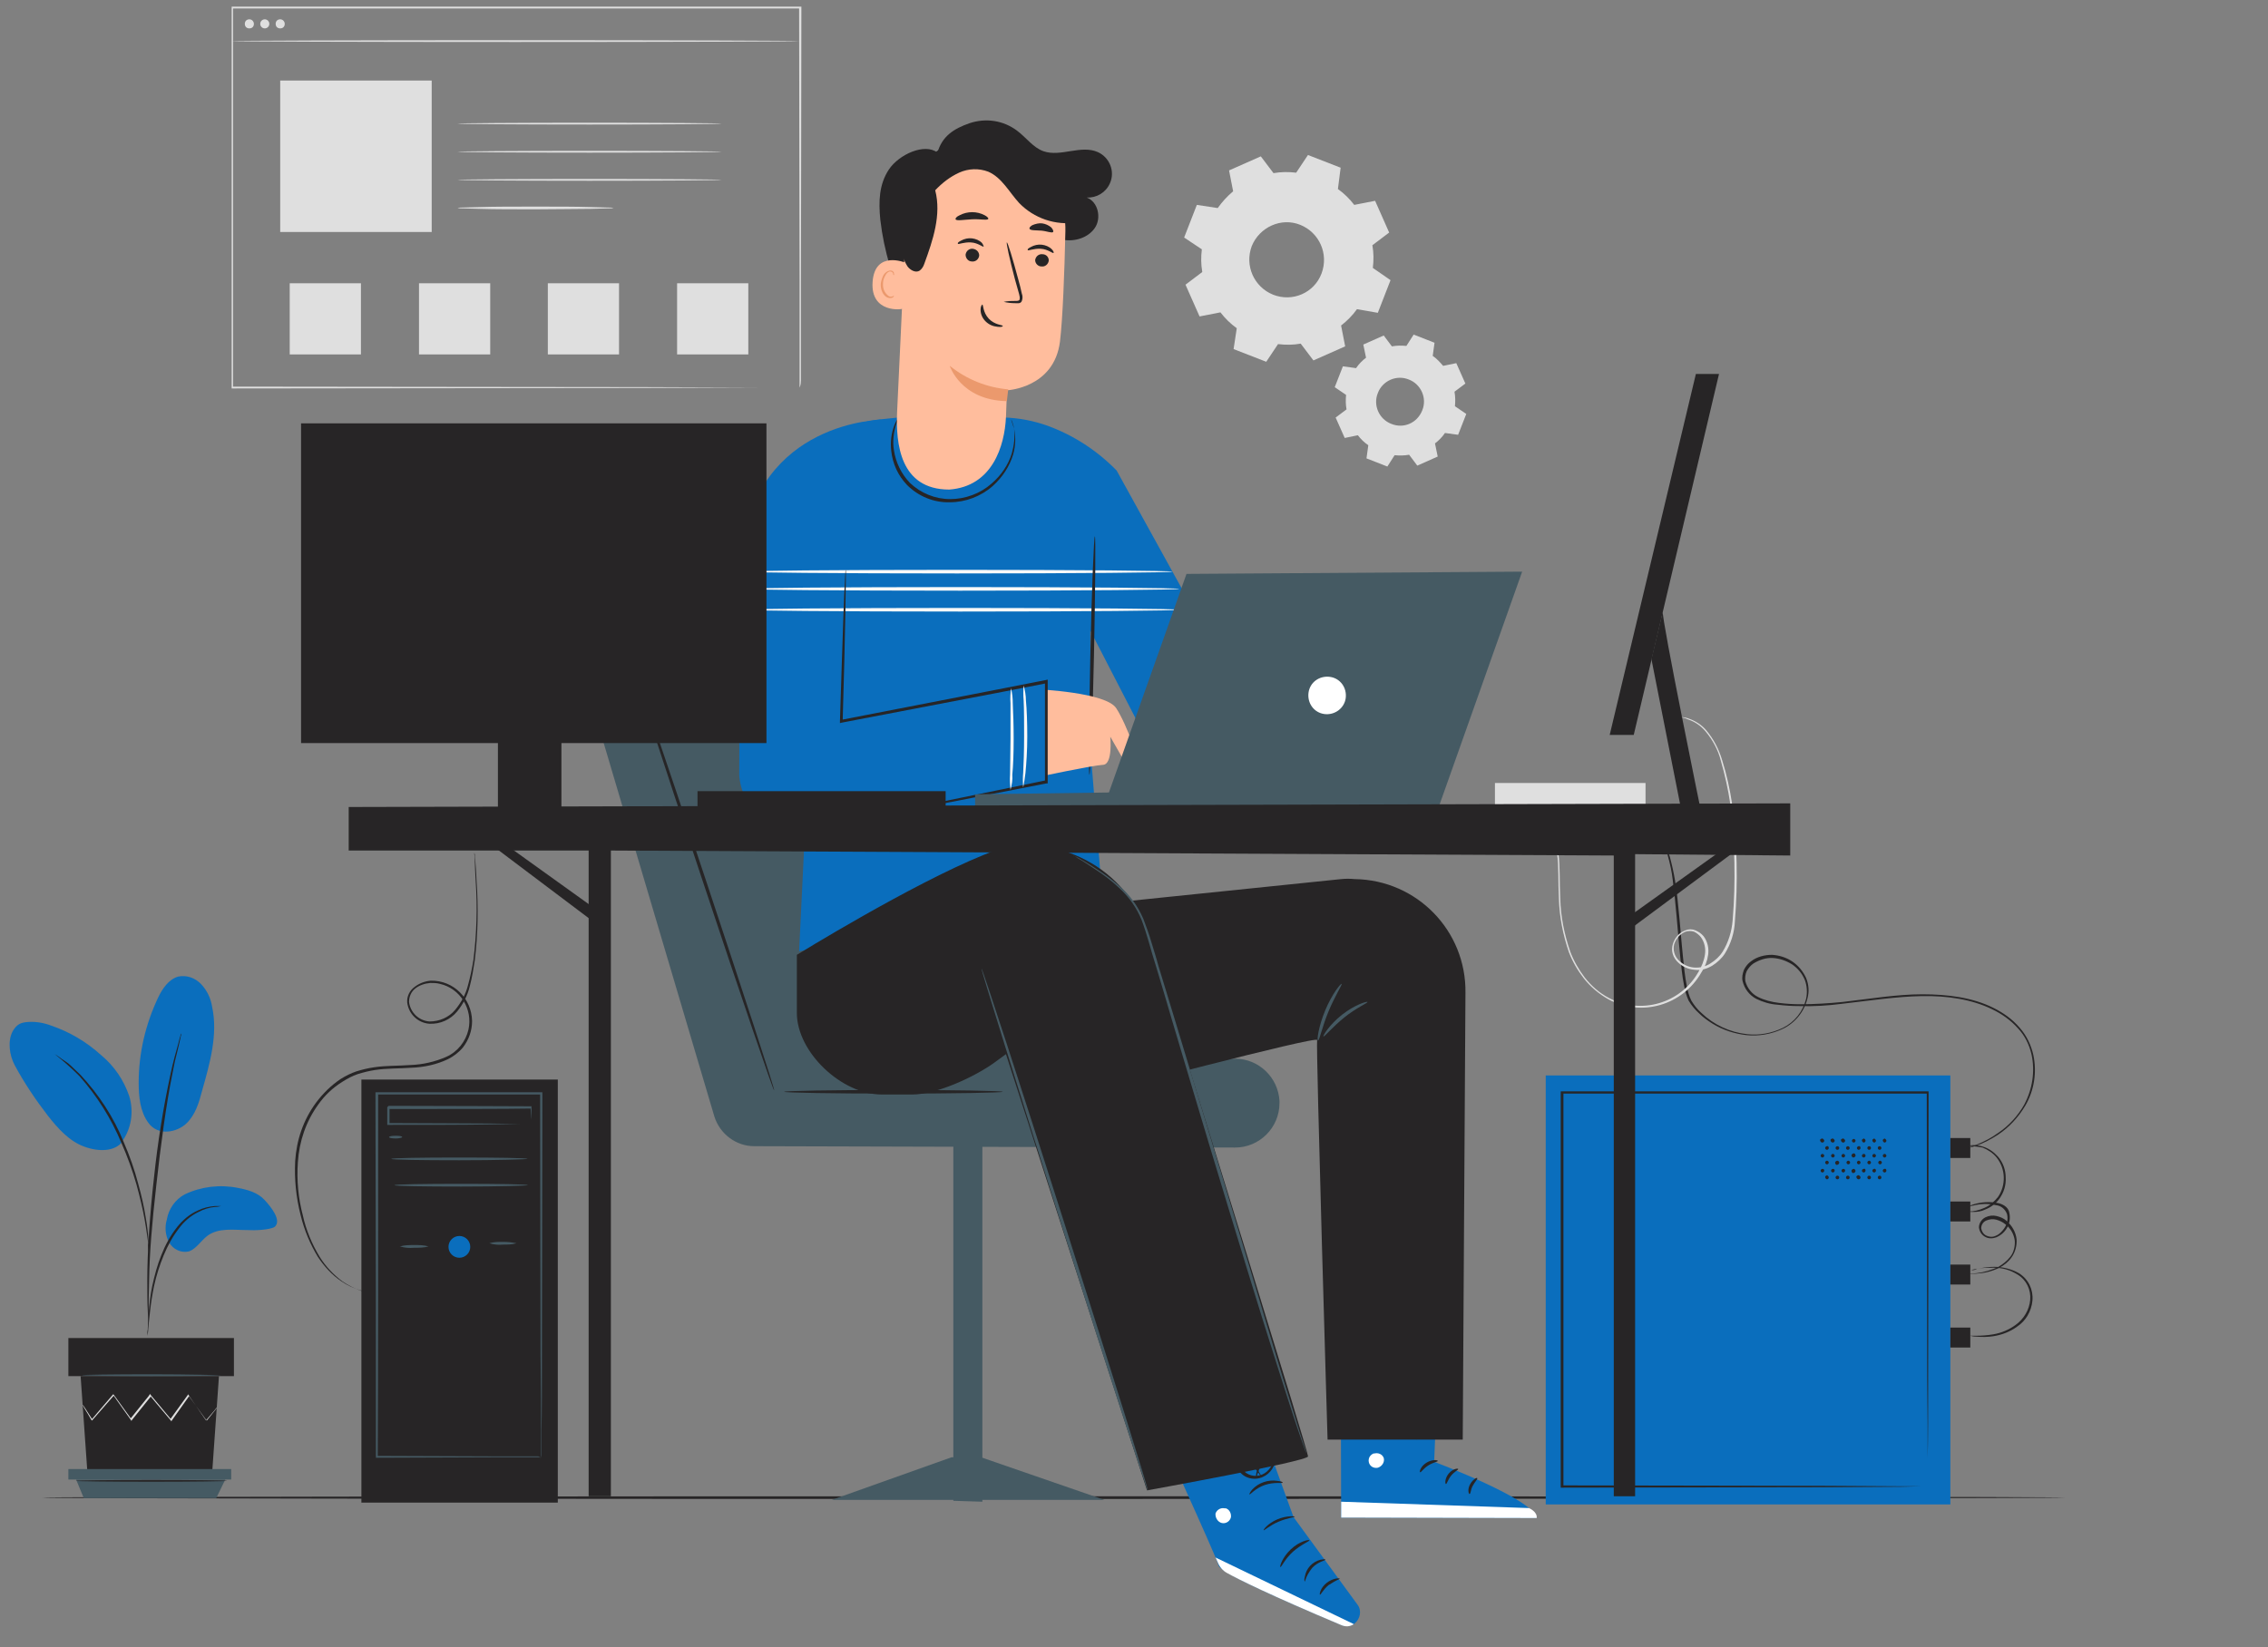 <svg xmlns="http://www.w3.org/2000/svg" viewBox="0 0 500 363.229" width="500" height="363" style="width: 100%; height: 100%; transform: translate3d(0px, 0px, 0px);" preserveAspectRatio="xMidYMid meet">
  <rect x="0" y="0" width="500" height="363.229" fill="#808080" stroke="none"/>
  <defs fill="#000000">
    <clipPath id="__lottie_element_2" fill="#000000">
      <rect width="500" height="500" x="0" y="0" fill="#000000"/>
    </clipPath>
  </defs>
  <g clip-path="url(#__lottie_element_2)" transform="matrix(1, 0, 0, 1, -17.377, -113.789)">
    <g style="display: block;" transform="matrix(1,0,0,1,26.5,31.5)" opacity="1">
      <g opacity="1" transform="matrix(1,0,0,1,104.45,125.75)"/>
      <g opacity="1" transform="matrix(1,0,0,1,104.75,125.85)">
        <path fill="rgb(223,223,223)" fill-opacity="1" d="M 62.4 41.9 L 62.4 40.4 L 62.4 36 L 62.4 19.1 C 62.4 4.5 62.3 -16.4 62.3 -41.9 L 62.5 -41.7 C -45.603 -41.7 -185.341 -41.7 -62.7 -41.7 L -62.5 -41.9 L -62.5 41.9 L -62.7 41.7 L 27.5 41.8 L 53.3 41.9 L 60.2 41.9 L 62 41.9 L 62.6 41.9 L 60.3 41.9 L 53.4 41.9 L 27.7 42 L -62.6 42.1 L -62.8 42.1 L -62.8 41.9 L -62.8 -41.9 L -62.8 -42.1 L -62.6 -42.1 L 62.6 -42.1 L 62.8 -42.1 L 62.8 -41.9 C 62.8 -16.3 62.7 4.7 62.7 19.2 L 62.7 36 L 62.7 40.4 C 62.7 41.4 62.4 41.9 62.4 41.9 Z"/>
      </g>
      <g opacity="1" transform="matrix(1,0,0,1,104.45,91.35)">
        <path fill="rgb(223,223,223)" fill-opacity="1" d=" M-62.6,0 C-62.6,-0.1 -34.6,-0.2 0,-0.2 C34.6,-0.2 62.6,-0.1 62.6,0 C62.6,0.1 34.6,0.2 0,0.2 C-34.6,0.2 -62.6,0.1 -62.6,0z"/>
      </g>
      <g opacity="1" transform="matrix(1,0,0,1,45.85,87.55)">
        <path fill="rgb(223,223,223)" fill-opacity="1" d=" M1,0 C1,0.6 0.6,1 0,1 C-0.6,1 -1,0.6 -1,0 C-1,-0.6 -0.6,-1 0,-1 C0.6,-1 1,-0.5 1,0z"/>
      </g>
      <g opacity="1" transform="matrix(1,0,0,1,49.25,87.55)">
        <path fill="rgb(223,223,223)" fill-opacity="1" d=" M0,-1 C0.552,-1 1,-0.552 1,0 C1,0.552 0.552,1 0,1 C-0.552,1 -1,0.552 -1,0 C-1,-0.552 -0.552,-1 0,-1z"/>
      </g>
      <g opacity="1" transform="matrix(1,0,0,1,52.65,87.55)">
        <path fill="rgb(223,223,223)" fill-opacity="1" d=" M1,0 C1,0.6 0.6,1 0,1 C-0.6,1 -1,0.6 -1,0 C-1,-0.6 -0.6,-1 0,-1 C0.6,-1 1,-0.5 1,0z"/>
      </g>
      <g opacity="1" transform="matrix(1,0,0,1,69.35,116.75)">
        <path fill="rgb(223,223,223)" fill-opacity="1" d=" M-16.7,-16.7 C-16.7,-16.7 16.7,-16.7 16.7,-16.7 C16.7,-16.7 16.7,16.7 16.7,16.7 C16.7,16.7 -16.7,16.7 -16.7,16.7 C-16.7,16.7 -16.7,-16.7 -16.7,-16.7z"/>
      </g>
      <g opacity="1" transform="matrix(1,0,0,1,120.849,109.55)">
        <path fill="rgb(223,223,223)" fill-opacity="1" d=" M29.1,0 C29.1,0.1 16.1,0.2 0,0.2 C-16.1,0.2 -29.1,0.1 -29.1,0 C-29.1,-0.1 -16.1,-0.2 0,-0.2 C16.1,-0.2 29.1,-0.1 29.1,0z"/>
      </g>
      <g opacity="1" transform="matrix(1,0,0,1,120.849,115.75)">
        <path fill="rgb(223,223,223)" fill-opacity="1" d=" M29.1,0 C29.1,0.1 16.1,0.2 0,0.2 C-16.1,0.2 -29.1,0.1 -29.1,0 C-29.1,-0.1 -16.1,-0.2 0,-0.2 C16.1,-0.2 29.1,-0.1 29.1,0z"/>
      </g>
      <g opacity="1" transform="matrix(1,0,0,1,120.849,121.95)">
        <path fill="rgb(223,223,223)" fill-opacity="1" d=" M29.1,0 C29.1,0.1 16.1,0.2 0,0.2 C-16.1,0.2 -29.1,0.1 -29.1,0 C-29.1,-0.1 -16.1,-0.2 0,-0.2 C16.1,-0.2 29.1,-0.1 29.1,0z"/>
      </g>
      <g opacity="1" transform="matrix(1,0,0,1,108.95,128.15)">
        <path fill="rgb(223,223,223)" fill-opacity="1" d=" M17.2,0 C16.8,0.1 16.3,0.1 15.8,0.1 C15.8,0.1 12.1,0.2 12.1,0.2 C9,0.2 4.7,0.3 0,0.3 C-4.7,0.3 -9,0.3 -12.2,0.2 C-12.2,0.2 -15.9,0.1 -15.9,0.1 C-16.4,0.1 -16.8,0.1 -17.2,0 C-16.8,-0.1 -16.3,-0.1 -15.9,-0.1 C-15.9,-0.1 -12.2,-0.2 -12.2,-0.2 C-9.1,-0.3 -4.8,-0.3 0,-0.3 C4.8,-0.3 9,-0.3 12.1,-0.2 C12.1,-0.2 15.8,-0.1 15.8,-0.1 C16.3,-0.1 16.8,-0.1 17.2,0z"/>
      </g>
      <g opacity="1" transform="matrix(1,0,0,1,62.6,152.6)">
        <path fill="rgb(223,223,223)" fill-opacity="1" d=" M-7.85,-7.85 C-7.85,-7.85 7.85,-7.85 7.85,-7.85 C7.85,-7.85 7.85,7.85 7.85,7.85 C7.85,7.85 -7.85,7.85 -7.85,7.85 C-7.85,7.85 -7.85,-7.85 -7.85,-7.85z"/>
      </g>
      <g opacity="1" transform="matrix(1,0,0,1,91.1,152.6)">
        <path fill="rgb(223,223,223)" fill-opacity="1" d=" M-7.85,-7.85 C-7.85,-7.85 7.85,-7.85 7.85,-7.85 C7.85,-7.85 7.85,7.85 7.85,7.85 C7.85,7.85 -7.85,7.85 -7.85,7.85 C-7.85,7.85 -7.85,-7.85 -7.85,-7.85z"/>
      </g>
      <g opacity="1" transform="matrix(1,0,0,1,119.5,152.6)">
        <path fill="rgb(223,223,223)" fill-opacity="1" d=" M-7.85,-7.85 C-7.85,-7.85 7.85,-7.85 7.85,-7.85 C7.85,-7.85 7.85,7.85 7.85,7.85 C7.85,7.85 -7.85,7.85 -7.85,7.85 C-7.85,7.85 -7.85,-7.85 -7.85,-7.85z"/>
      </g>
      <g opacity="1" transform="matrix(1,0,0,1,148,152.6)">
        <path fill="rgb(223,223,223)" fill-opacity="1" d=" M-7.85,-7.85 C-7.85,-7.85 7.85,-7.85 7.85,-7.85 C7.85,-7.85 7.85,7.85 7.85,7.85 C7.85,7.85 -7.85,7.85 -7.85,7.85 C-7.85,7.85 -7.85,-7.85 -7.85,-7.85z"/>
      </g>
      <g opacity="1" transform="matrix(1,0,0,1,422.949,87.1)">
        <path fill="rgb(223,223,223)" fill-opacity="1" d="M -113.518 90.67 C -114.118 91.57 -114.917 92.37 -115.717 92.97 C -115.717 92.97 -115.118 95.87 -115.118 95.87 C -115.118 95.87 -119.618 97.87 -119.618 97.87 C -119.618 97.87 -121.417 95.47 -121.417 95.47 C -122.518 95.67 -123.518 95.67 -124.618 95.57 C -124.618 95.57 -126.217 98.07 -126.217 98.07 C -126.217 98.07 -130.818 96.27 -130.818 96.27 C -130.818 96.27 -130.417 93.37 -130.417 93.37 C -131.318 92.77 -132.118 91.97 -132.717 91.17 C -132.717 91.17 -135.618 91.77 -135.618 91.77 C -135.618 91.77 -137.618 87.27 -137.618 87.27 C -137.618 87.27 -135.217 85.47 -135.217 85.47 C -135.417 84.37 -135.417 83.37 -135.318 82.27 C -135.318 82.27 -137.818 80.57 -137.818 80.57 C -137.818 80.57 -136.018 75.97 -136.018 75.97 C -136.018 75.97 -133.118 76.37 -133.118 76.37 C -132.518 75.47 -131.717 74.67 -130.917 74.07 C -130.917 74.07 -131.518 71.17 -131.518 71.17 C -131.518 71.17 -127.018 69.17 -127.018 69.17 C -127.018 69.17 -125.217 71.57 -125.217 71.57 C -124.118 71.37 -123.118 71.37 -122.018 71.47 C -122.018 71.47 -120.417 68.97 -120.417 68.97 C -120.417 68.97 -115.818 70.77 -115.818 70.77 C -115.818 70.77 -116.217 73.67 -116.217 73.67 C -115.318 74.27 -114.618 75.07 -113.917 75.87 C -113.917 75.87 -111.018 75.27 -111.018 75.27 C -111.018 75.27 -109.018 79.77 -109.018 79.77 C -109.018 79.77 -111.417 81.57 -111.417 81.57 C -111.217 82.67 -111.217 83.67 -111.318 84.77 C -111.318 84.77 -108.818 86.47 -108.818 86.47 C -108.818 86.47 -110.618 91.07 -110.618 91.07 C -110.618 91.07 -113.518 90.67 -113.518 90.67 Z M -118.518 85.67 C -117.417 82.97 -118.818 79.87 -121.518 78.87 C -124.217 77.77 -127.318 79.17 -128.318 81.87 C -129.417 84.57 -128.018 87.67 -125.318 88.67 C -122.618 89.77 -119.618 88.47 -118.518 85.67 C -118.518 85.77 -118.518 85.67 -118.518 85.67 Z"/>
      </g>
      <g opacity="1" transform="matrix(1,0,0,1,397.999,55.75)">
        <path fill="rgb(223,223,223)" fill-opacity="1" d="M -107.967 94.72 C -108.967 96.12 -110.167 97.32 -111.467 98.32 C -111.467 98.32 -110.568 102.92 -110.568 102.92 C -110.568 102.92 -117.568 106.02 -117.568 106.02 C -117.568 106.02 -120.368 102.32 -120.368 102.32 C -122.068 102.62 -123.667 102.62 -125.368 102.42 C -125.368 102.42 -127.967 106.32 -127.967 106.32 C -127.967 106.32 -135.167 103.52 -135.167 103.52 C -135.167 103.52 -134.467 98.92 -134.467 98.92 C -135.868 97.92 -137.068 96.72 -138.068 95.42 C -138.068 95.42 -142.667 96.32 -142.667 96.32 C -142.667 96.32 -145.767 89.32 -145.767 89.32 C -145.767 89.32 -142.068 86.52 -142.068 86.52 C -142.368 84.82 -142.368 83.22 -142.167 81.52 C -142.167 81.52 -146.068 78.92 -146.068 78.92 C -146.068 78.92 -143.267 71.72 -143.267 71.72 C -143.267 71.72 -138.667 72.42 -138.667 72.42 C -137.667 71.02 -136.568 69.82 -135.267 68.72 C -135.267 68.72 -136.167 64.12 -136.167 64.12 C -136.167 64.12 -129.167 61.02 -129.167 61.02 C -129.167 61.02 -126.368 64.72 -126.368 64.72 C -124.667 64.42 -123.068 64.42 -121.368 64.62 C -121.368 64.62 -118.767 60.72 -118.767 60.72 C -118.767 60.72 -111.568 63.52 -111.568 63.52 C -111.568 63.52 -112.167 68.22 -112.167 68.22 C -110.767 69.22 -109.568 70.42 -108.568 71.72 C -108.568 71.72 -103.967 70.82 -103.967 70.82 C -103.967 70.82 -100.868 77.82 -100.868 77.82 C -100.868 77.82 -104.568 80.62 -104.568 80.62 C -104.267 82.32 -104.267 83.92 -104.467 85.62 C -104.467 85.62 -100.568 88.32 -100.568 88.32 C -100.568 88.32 -103.368 95.52 -103.368 95.52 C -103.368 95.52 -107.967 94.72 -107.967 94.72 Z M -115.767 86.82 C -114.167 82.52 -116.267 77.82 -120.467 76.12 C -124.667 74.42 -129.467 76.62 -131.167 80.82 C -132.767 85.12 -130.667 89.82 -126.467 91.52 C -122.167 93.22 -117.368 91.12 -115.767 86.82 Z"/>
      </g>
      <g opacity="1" transform="matrix(1,0,0,1,223.15,412.55)">
        <path fill="rgb(39,37,38)" fill-opacity="1" d=" M222.9,-0.001 C222.9,0.1 123.099,0.3 0,0.3 C-123.1,0.3 -222.9,0.199 -222.9,-0.001 C-222.9,-0.2 -123.1,-0.301 0,-0.301 C123.099,-0.301 222.9,-0.2 222.9,-0.001z"/>
      </g>
    </g>
    <g style="display: block;" transform="matrix(1,0,0,1,148,139.5)" opacity="1">
      <g opacity="1" transform="matrix(1,0,0,1,186.5,291.7)">
        <path fill="#0a6ebd" fill-opacity="1" d=" M-0.05,-17.251 C-0.05,-17.251 -0.95,4.949 -0.95,4.949 C-0.95,4.949 21.25,13.249 21.55,17.35 C21.55,17.35 -21.45,17.249 -21.45,17.249 C-21.45,17.249 -21.55,-17.351 -21.55,-17.351 C-21.55,-17.351 -0.05,-17.251 -0.05,-17.251z"/>
      </g>
      <g opacity="1" transform="matrix(1,0,0,1,172.798,296.372)">
        <path fill="rgb(255,255,255)" fill-opacity="1" d=" M-0.448,-1.622 C-1.348,-1.322 -1.848,-0.522 -1.648,0.378 C-1.448,1.277 -0.548,1.777 0.352,1.577 C1.252,1.277 1.852,0.378 1.652,-0.522 C1.352,-1.423 0.352,-1.822 -0.548,-1.522"/>
      </g>
      <g opacity="1" transform="matrix(1,0,0,1,186.608,307.25)">
        <path fill="rgb(255,255,255)" fill-opacity="1" d=" M-21.557,1.7 C-21.557,1.7 -21.557,-1.8 -21.557,-1.8 C-21.557,-1.8 19.842,-0.4 19.842,-0.4 C19.842,-0.4 21.743,0.4 21.543,1.801 C21.543,1.801 -21.557,1.7 -21.557,1.7z"/>
      </g>
      <g opacity="1" transform="matrix(1,0,0,1,184.3,297.551)">
        <path fill="rgb(39,37,38)" fill-opacity="1" d=" M2.05,-1.101 C2.05,-0.901 1.05,-0.8 -0.05,-0.101 C-1.15,0.599 -1.65,1.5 -1.85,1.399 C-2.05,1.299 -1.75,0.099 -0.45,-0.701 C0.85,-1.5 2.05,-1.3 2.05,-1.101z"/>
      </g>
      <g opacity="1" transform="matrix(1,0,0,1,189.35,299.8)">
        <path fill="rgb(39,37,38)" fill-opacity="1" d=" M1.5,-1.55 C1.5,-1.351 0.6,-0.95 -0.1,-0.05 C-0.8,0.849 -1,1.75 -1.2,1.75 C-1.4,1.75 -1.5,0.55 -0.6,-0.55 C0.3,-1.651 1.5,-1.75 1.5,-1.55z"/>
      </g>
      <g opacity="1" transform="matrix(1,0,0,1,194,301.9)">
        <path fill="rgb(39,37,38)" fill-opacity="1" d=" M-0.65,1.85 C-0.85,1.85 -1.15,0.85 -0.55,-0.251 C0.05,-1.35 0.95,-1.85 1.05,-1.65 C1.15,-1.451 0.55,-0.85 0.05,0.049 C-0.45,0.95 -0.35,1.749 -0.65,1.85z"/>
      </g>
      <g opacity="1" transform="matrix(1,0,0,1,183.75,291.2)">
        <path fill="rgb(39,37,38)" fill-opacity="1" d=" M2.2,0.15 C2.1,0.35 1.2,0.05 0.001,0.15 C-1.199,0.25 -2.101,0.65 -2.2,0.45 C-2.301,0.25 -1.4,-0.45 0.001,-0.55 C1.4,-0.65 2.301,-0.05 2.2,0.15z"/>
      </g>
      <g opacity="1" transform="matrix(1,0,0,1,175.65,280.85)">
        <path fill="rgb(0,0,0)" fill-opacity="1" d=" M10.7,-2 C10.7,-2 10.5,2 10.5,2 C10.5,2 -10.6,1.7 -10.6,1.7 C-10.6,1.7 -10.7,-1.9 -10.7,-1.9 C-10.7,-1.9 10.7,-2 10.7,-2z"/>
      </g>
      <g opacity="1" transform="matrix(1,0,0,1,182.8,285.25)">
        <path fill="rgb(39,37,38)" fill-opacity="1" d=" M3.25,1.6 C2.55,1.8 1.75,1.8 1.05,1.6 C0.25,1.5 -0.45,1.2 -1.15,0.9 C-1.55,0.7 -1.95,0.5 -2.351,0.2 C-2.55,0.1 -2.851,-0.1 -2.95,-0.3 C-3.25,-0.6 -3.25,-1.1 -3.05,-1.4 C-2.851,-1.7 -2.45,-1.9 -2.15,-1.9 C-1.851,-1.9 -1.65,-1.9 -1.351,-1.8 C-0.851,-1.7 -0.45,-1.5 -0.05,-1.3 C0.649,-1 1.35,-0.5 1.95,0 C2.95,0.9 3.25,1.7 3.25,1.8 C3.25,1.9 2.649,1.2 1.649,0.4 C1.05,0 0.45,-0.4 -0.25,-0.7 C-0.65,-0.9 -1.05,-1 -1.45,-1.1 C-1.95,-1.2 -2.351,-1.2 -2.45,-1 C-2.55,-0.8 -2.45,-0.9 -2.45,-0.8 C-2.351,-0.7 -2.15,-0.5 -1.95,-0.4 C-1.55,-0.2 -1.25,0.1 -0.851,0.2 C-0.15,0.5 0.55,0.8 1.25,1 C1.85,1.2 2.55,1.4 3.25,1.6z"/>
      </g>
      <g opacity="1" transform="matrix(1,0,0,1,186.85,283.7)">
        <path fill="rgb(39,37,38)" fill-opacity="1" d=" M-1.099,3.449 C-1.499,2.849 -1.701,2.05 -1.701,1.349 C-1.701,0.55 -1.6,-0.251 -1.401,-1.051 C-1.3,-1.45 -1.1,-1.949 -0.901,-2.35 C-0.701,-2.949 -0.1,-3.35 0.5,-3.449 C0.9,-3.449 1.201,-3.25 1.401,-2.85 C1.501,-2.55 1.599,-2.351 1.599,-2.051 C1.7,-1.551 1.7,-1.051 1.599,-0.551 C1.5,0.249 1.201,1.051 0.701,1.65 C-0.099,2.75 -1,3.05 -1,2.949 C-1,2.849 -0.3,2.449 0.299,1.349 C0.7,0.749 0.9,0.05 1,-0.651 C1.099,-1.051 1.099,-1.449 1,-1.85 C0.9,-2.35 0.799,-2.651 0.599,-2.651 C0.4,-2.651 0,-2.35 -0.201,-1.949 C-0.401,-1.55 -0.6,-1.15 -0.701,-0.75 C-0.901,-0.05 -1.099,0.649 -1.099,1.349 C-1.2,2.649 -0.999,3.449 -1.099,3.449z"/>
      </g>
    </g>
    <g style="display: block;" transform="matrix(1,0,0,1,148,139.5)" opacity="1">
      <g opacity="1" transform="matrix(1,0,0,1,75.85,172.35)">
        <path fill="rgb(69,90,99)" fill-opacity="1" d=" M-75.1,-40 C-75.1,-40 -49,48.1 -49,48.1 C-47.8,52 -44.2,54.7 -40.2,54.7 C-40.2,54.7 65.8,55 65.8,55 C71.2,55 75.6,50.6 75.6,45.2 C75.6,45.2 75.6,44.7 75.6,44.7 C75.3,39.5 71,35.4 65.8,35.4 C65.8,35.4 25.3,35.4 25.3,35.4 C25.3,35.4 -7.1,-55 -7.1,-55 C-7.1,-55 -63.9,-55 -63.9,-55 C-70.3,-55 -75.6,-49.8 -75.6,-43.3 C-75.6,-42.2 -75.4,-41.1 -75.1,-40z"/>
      </g>
      <g opacity="1" transform="matrix(1,0,0,1,66.35,215.05)">
        <path fill="rgb(39,37,38)" fill-opacity="1" d=" M24.1,0.001 C24.1,0.201 13.3,0.4 0,0.4 C-13.3,0.4 -24.1,0.201 -24.1,0.001 C-24.1,-0.199 -13.3,-0.399 0,-0.399 C13.3,-0.399 24.1,-0.199 24.1,0.001z"/>
      </g>
      <g opacity="1" transform="matrix(1,0,0,1,24.3,167.45)">
        <path fill="rgb(39,37,38)" fill-opacity="1" d=" M-15.75,-47.3 C-15.55,-47.4 -8.35,-26.3 0.35,-0.1 C9.05,26.1 15.95,47.2 15.75,47.301 C15.55,47.4 8.35,26.301 -0.35,0.1 C-9.05,-26.1 -15.95,-47.199 -15.75,-47.3z"/>
      </g>
      <g opacity="1" transform="matrix(1,0,0,1,82.75,266.25)">
        <path fill="rgb(69,90,99)" fill-opacity="1" d=" M3.2,39.199 C3.2,39.199 -3.2,39 -3.2,39 C-3.2,39 -3.2,-39.199 -3.2,-39.199 C-3.2,-39.199 3.2,-39.199 3.2,-39.199 C3.2,-39.199 3.2,39.199 3.2,39.199z"/>
      </g>
      <g opacity="1" transform="matrix(1,0,0,1,82.8,300.35)">
        <path fill="rgb(69,90,99)" fill-opacity="1" d=" M-30.05,4.7 C-30.05,4.7 30.05,4.7 30.05,4.7 C30.05,4.7 2.85,-4.7 2.85,-4.7 C2.85,-4.7 -3.65,-4.7 -3.65,-4.7 C-3.65,-4.7 -30.05,4.7 -30.05,4.7z"/>
      </g>
      <g opacity="1" transform="matrix(1,0,0,1,88.2,125.2)">
        <path fill="#0a6ebd" fill-opacity="1" d=" M-50.75,-28.05 C-50.75,-28.05 -40.85,21.65 -40.85,21.65 C-40.85,21.65 -42.65,58.85 -42.65,58.85 C-42.65,58.85 24.25,47.75 24.25,47.75 C24.25,47.75 21.65,15.15 21.65,15.15 C21.65,15.15 21.55,-11.85 21.55,-11.85 C21.55,-11.85 37.95,19.95 37.95,19.95 C37.95,19.95 50.75,-4.75 50.75,-4.75 C50.75,-4.75 27.35,-47.15 27.35,-47.15 C23.05,-51.55 17.85,-54.95 12.05,-57.05 C8.95,-58.15 5.75,-58.75 2.45,-58.85 C-5.05,-56.45 -13.15,-56.45 -20.65,-58.85 C-21.55,-58.75 -22.85,-58.65 -24.55,-58.45 C-24.55,-58.45 -24.85,-58.45 -24.85,-58.45 C-39.05,-56.65 -49.95,-44.95 -50.65,-30.65 C-50.65,-30.65 -50.75,-28.05 -50.75,-28.05z"/>
      </g>
      <g opacity="1" transform="matrix(1,0,0,1,48.05,92.1)">
        <path fill="#0a6ebd" fill-opacity="1" d=" M15.7,-25.25 C15.7,-25.25 -11.8,-25.05 -15.2,3.95 C-15.2,3.95 -15.7,25.25 -15.7,25.25 C-15.7,25.25 8,25.05 8,25.05 C8,25.05 15.7,-25.25 15.7,-25.25z"/>
      </g>
      <g opacity="1" transform="matrix(1,0,0,1,81.1,104.15)">
        <path fill="rgb(249,249,249)" fill-opacity="1" d=" M48.25,0 C48.25,0.2 26.65,0.4 -0.05,0.4 C-26.75,0.4 -48.25,0.2 -48.25,0 C-48.25,-0.2 -26.65,-0.4 0.05,-0.4 C26.75,-0.4 48.25,-0.2 48.25,0z"/>
      </g>
      <g opacity="1" transform="matrix(1,0,0,1,81.05,108.75)">
        <path fill="rgb(249,249,249)" fill-opacity="1" d=" M48.3,0 C48.3,0.2 26.7,0.4 0,0.4 C-26.7,0.4 -48.3,0.2 -48.3,0 C-48.3,-0.2 -26.7,-0.4 0,-0.4 C26.7,-0.4 48.3,-0.2 48.3,0z"/>
      </g>
      <g opacity="1" transform="matrix(1,0,0,1,80.35,100.35)">
        <path fill="rgb(249,249,249)" fill-opacity="1" d=" M47.5,0 C47.5,0.2 26.2,0.4 0,0.4 C-26.2,0.4 -47.5,0.2 -47.5,0 C-47.5,-0.2 -26.2,-0.4 0,-0.4 C26.2,-0.4 47.5,-0.2 47.5,0z"/>
      </g>
      <g opacity="1" transform="matrix(1,0,0,1,110.15,118.85)">
        <path fill="rgb(39,37,38)" fill-opacity="1" d=" M-0.599,26.3 C-0.799,26.3 -0.701,14.5 -0.4,0 C-0.1,-14.5 0.4,-26.3 0.6,-26.3 C0.799,-26.3 0.701,-14.5 0.401,0 C0.101,14.5 -0.399,26.3 -0.599,26.3z"/>
      </g>
      <g opacity="1" transform="matrix(1,0,0,1,79.5,75.7)">
        <path fill="rgb(39,37,38)" fill-opacity="1" d=" M12.85,-8.85 C12.85,-8.85 12.95,-8.65 13.05,-8.35 C13.25,-7.85 13.35,-7.35 13.45,-6.85 C13.85,-4.95 13.75,-3.05 13.25,-1.25 C12.45,1.45 10.85,3.85 8.75,5.75 C6.15,8.05 2.75,9.35 -0.75,9.35 C-4.25,9.45 -7.65,8.05 -10.15,5.55 C-12.15,3.45 -13.35,0.85 -13.65,-2.05 C-13.85,-3.95 -13.65,-5.85 -12.95,-7.65 C-12.75,-8.15 -12.55,-8.55 -12.25,-9.05 C-12.05,-9.35 -11.95,-9.45 -11.95,-9.45 C-11.95,-9.45 -12.25,-8.75 -12.65,-7.55 C-13.15,-5.75 -13.35,-3.95 -13.05,-2.15 C-12.65,0.55 -11.45,3.05 -9.55,5.05 C-7.15,7.35 -3.95,8.65 -0.65,8.65 C2.65,8.65 5.95,7.45 8.45,5.25 C10.55,3.45 12.15,1.15 12.95,-1.45 C13.45,-3.25 13.65,-5.05 13.45,-6.85 C13.05,-8.15 12.75,-8.85 12.85,-8.85z"/>
      </g>
      <g opacity="1" transform="matrix(1,0,0,1,146.8,307.3)">
        <path fill="#0a6ebd" fill-opacity="1" d=" M-2.15,-25.75 C-2.15,-25.75 7.75,1.55 7.75,1.55 C7.75,1.55 21.85,20.85 21.85,20.85 C22.85,22.149 22.451,24.05 21.15,25.05 C21.15,25.05 21.05,25.149 21.05,25.149 C20.25,25.649 19.25,25.75 18.35,25.35 C12.65,22.95 -8.15,14.25 -8.75,12.25 C-9.45,9.85 -22.85,-19.45 -22.85,-19.45 C-22.85,-19.45 -2.15,-25.75 -2.15,-25.75z"/>
      </g>
      <g opacity="1" transform="matrix(1,0,0,1,152.6,325.34)">
        <path fill="rgb(255,255,255)" fill-opacity="1" d=" M15.25,7.11 C15.25,7.11 -15.25,-7.589 -15.25,-7.589 C-15.25,-7.589 -14.75,-6.49 -14.75,-6.49 C-14.35,-5.49 -13.65,-4.69 -12.75,-4.19 C-10.25,-2.789 -3.25,0.711 12.45,7.31 C13.35,7.711 14.35,7.711 15.25,7.11z"/>
      </g>
      <g opacity="1" transform="matrix(1,0,0,1,139.051,308.519)">
        <path fill="rgb(255,255,255)" fill-opacity="1" d=" M0.399,-1.669 C1.299,-1.469 1.799,-0.569 1.7,0.331 C1.5,1.231 0.599,1.831 -0.3,1.631 C-1.201,1.431 -1.8,0.431 -1.701,-0.469 C-1.401,-1.369 -0.401,-1.869 0.5,-1.569"/>
      </g>
      <g opacity="1" transform="matrix(1,0,0,1,159.2,320.55)">
        <path fill="rgb(39,37,38)" fill-opacity="1" d=" M-2.15,2.5 C-1.85,1.399 -1.251,0.399 -0.55,-0.5 C0.749,-1.9 2.35,-2.101 2.35,-2.3 C2.35,-2.5 1.95,-2.4 1.249,-2.3 C-0.55,-1.8 -1.85,-0.4 -2.15,1.399 C-2.35,2.1 -2.251,2.5 -2.15,2.5z"/>
      </g>
      <g opacity="1" transform="matrix(1,0,0,1,162.5,324.151)">
        <path fill="rgb(39,37,38)" fill-opacity="1" d=" M-2.15,1.799 C-1.95,1.9 -1.45,0.699 -0.25,-0.301 C0.55,-0.801 1.35,-1.301 2.25,-1.701 C2.25,-1.9 0.75,-1.9 -0.65,-0.801 C-2.05,0.299 -2.25,1.699 -2.15,1.799z"/>
      </g>
      <g opacity="1" transform="matrix(1,0,0,1,154.8,316.85)">
        <path fill="rgb(39,37,38)" fill-opacity="1" d=" M-3.15,3 C-2.95,3.1 -2.15,1.2 -0.35,-0.4 C1.451,-2 3.35,-2.7 3.25,-2.9 C3.15,-3.1 1.05,-2.7 -0.85,-0.9 C-2.75,0.9 -3.35,2.9 -3.15,3z"/>
      </g>
      <g opacity="1" transform="matrix(1,0,0,1,151.35,310.15)">
        <path fill="rgb(39,37,38)" fill-opacity="1" d=" M-3.4,1.6 C-3.299,1.7 -2,0.5 -0.099,-0.299 C1.8,-1.099 3.5,-1.3 3.5,-1.4 C3.5,-1.501 1.701,-1.7 -0.4,-0.799 C-2.5,0.101 -3.5,1.499 -3.4,1.6z"/>
      </g>
      <g opacity="1" transform="matrix(1,0,0,1,148.45,302.25)">
        <path fill="rgb(39,37,38)" fill-opacity="1" d=" M-3.6,1.6 C-3.5,1.7 -2.3,0.2 -0.2,-0.5 C1.9,-1.2 3.7,-0.8 3.7,-1 C3.7,-1.2 3.3,-1.3 2.5,-1.4 C0.5,-1.7 -1.6,-1 -3,0.5 C-3.5,1.1 -3.7,1.5 -3.6,1.6z"/>
      </g>
      <g opacity="1" transform="matrix(1,0,0,1,146.3,297.6)">
        <path fill="rgb(39,37,38)" fill-opacity="1" d=" M1.251,2.651 C1.15,2.251 1.05,1.951 0.85,1.651 C0.35,0.751 -0.249,-0.049 -1.049,-0.749 C-1.549,-1.249 -2.249,-1.65 -2.949,-1.749 C-3.449,-1.749 -3.95,-1.45 -4.15,-1.049 C-4.351,-0.65 -4.351,-0.15 -4.15,0.35 C-3.351,2.251 -1.249,3.151 0.751,2.651 C2.65,2.151 4.051,0.549 4.251,-1.451 C4.351,-1.951 4.149,-2.45 3.85,-2.749 C3.45,-3.049 2.951,-3.15 2.451,-2.849 C1.851,-2.45 1.351,-1.849 1.051,-1.249 C0.551,-0.349 0.251,0.549 0.051,1.549 C-0.049,1.95 -0.049,2.251 0.051,2.651 C0.351,1.35 0.851,0.151 1.551,-1.049 C1.851,-1.65 2.25,-2.05 2.85,-2.451 C3.05,-2.55 3.351,-2.549 3.65,-2.349 C3.851,-2.049 3.95,-1.75 3.85,-1.451 C3.55,0.25 2.351,1.65 0.751,2.049 C-0.949,2.45 -2.649,1.651 -3.35,0.151 C-3.549,-0.15 -3.549,-0.549 -3.449,-0.849 C-3.35,-1.15 -3.049,-1.249 -2.85,-1.249 C-2.249,-1.15 -1.649,-0.85 -1.249,-0.451 C-0.149,0.45 0.65,1.55 1.251,2.651z"/>
      </g>
      <g opacity="1" transform="matrix(1,0,0,1,149.3,229.9)">
        <path fill="rgb(39,37,38)" fill-opacity="1" d=" M15.751,-61.751 C-9.649,-59.15 -43.35,-55.649 -43.35,-55.649 C-43.35,-55.649 -38.749,-14.251 -38.749,-14.251 C-38.749,-14.251 10.751,-27.351 10.451,-26.251 C10.15,-25.15 12.751,61.85 12.751,61.85 C12.751,61.85 42.551,61.85 42.551,61.85 C42.551,61.85 43.15,-36.649 43.15,-36.649 C43.351,-50.35 32.451,-61.551 18.751,-61.751 C17.65,-61.851 16.751,-61.851 15.751,-61.751z"/>
      </g>
      <g opacity="1" transform="matrix(1,0,0,1,101.4,230.1)">
        <path fill="rgb(39,37,38)" fill-opacity="1" d=" M-56.35,-45.25 C-56.35,-45.25 -56.35,-32.45 -56.35,-32.45 C-56.35,-23.75 -46.45,-14.45 -37.65,-14.45 C-37.65,-14.45 -30.85,-14.45 -30.85,-14.45 C-25.55,-14.45 -17.15,-18.35 -12.85,-21.45 C-12.85,-21.45 -10.25,-23.35 -10.25,-23.35 C-10.25,-23.35 20.85,72.85 20.85,72.85 C20.85,72.85 56.35,66.45 56.35,65.35 C56.35,64.25 32.25,-13.45 21.15,-49.55 C16.65,-64.25 0.85,-72.85 -13.75,-67.85 C-14.25,-67.65 -14.75,-67.45 -15.25,-67.25 C-31.25,-60.75 -56.35,-45.25 -56.35,-45.25z"/>
      </g>
      <g opacity="1" transform="matrix(1,0,0,1,131.8,229.2)">
        <path fill="rgb(69,90,99)" fill-opacity="1" d=" M25.85,66.35 C25.75,66.249 25.75,66.15 25.75,66.05 C25.65,65.749 25.55,65.45 25.35,65.05 C25.05,64.15 24.55,62.85 23.951,61.05 C22.75,57.55 21.15,52.55 19.15,46.249 C15.15,33.749 9.85,16.35 4.05,-2.85 C1.15,-12.45 -1.549,-21.65 -4.049,-29.95 C-5.25,-34.15 -6.45,-38.05 -7.549,-41.751 C-8.15,-43.65 -8.65,-45.35 -9.15,-47.15 C-9.65,-48.85 -10.15,-50.45 -10.75,-52.05 C-11.85,-54.751 -13.549,-57.15 -15.75,-59.15 C-17.35,-60.65 -19.15,-62.05 -21.049,-63.251 C-22.549,-64.251 -23.75,-65.05 -24.65,-65.55 C-24.65,-65.55 -25.549,-66.15 -25.549,-66.15 C-25.65,-66.251 -25.75,-66.251 -25.85,-66.35 C-25.75,-66.35 -25.65,-66.251 -25.549,-66.15 C-25.549,-66.15 -24.549,-65.65 -24.549,-65.65 C-23.65,-65.15 -22.45,-64.45 -20.95,-63.45 C-19.049,-62.251 -17.25,-60.95 -15.549,-59.45 C-13.25,-57.45 -11.549,-55.05 -10.35,-52.251 C-9.75,-50.65 -9.15,-49.05 -8.65,-47.35 C-8.15,-45.65 -7.549,-43.85 -7.049,-41.95 C-7.049,-41.95 -3.45,-30.15 -3.45,-30.15 C-0.95,-21.85 1.85,-12.65 4.75,-3.05 C10.55,16.15 15.75,33.45 19.55,46.15 C19.55,46.15 24.15,61.05 24.15,61.05 C24.15,61.05 25.451,65.05 25.451,65.05 C25.55,65.45 25.65,65.85 25.75,66.05 C25.85,66.249 25.85,66.35 25.85,66.35z"/>
      </g>
      <g opacity="1" transform="matrix(1,0,0,1,162.5,197.45)">
        <path fill="rgb(69,90,99)" fill-opacity="1" d=" M2.65,-6.199 C2.85,-6.099 1.15,-3.5 -0.249,-0.099 C-1.65,3.301 -2.249,6.301 -2.55,6.301 C-2.85,6.301 -2.45,3.2 -0.95,-0.399 C0.55,-4 2.45,-6.3 2.65,-6.199z"/>
      </g>
      <g opacity="1" transform="matrix(1,0,0,1,165.95,199)">
        <path fill="rgb(69,90,99)" fill-opacity="1" d=" M4.9,-3.75 C5,-3.551 2.4,-2.45 -0.2,-0.351 C-2.8,1.75 -4.6,3.949 -4.8,3.85 C-5,3.75 -3.5,1.25 -0.7,-0.95 C2.1,-3.15 4.8,-3.95 4.9,-3.75z"/>
      </g>
      <g opacity="1" transform="matrix(1,0,0,1,104.1,245.5)">
        <path fill="rgb(69,90,99)" fill-opacity="1" d=" M18.35,57.55 C18.151,57.65 9.749,31.85 -0.351,0.05 C-10.451,-31.75 -18.55,-57.65 -18.351,-57.65 C-18.151,-57.65 -9.75,-31.95 0.35,-0.15 C10.451,31.65 18.55,57.449 18.35,57.55z"/>
      </g>
    </g>
    <g style="display: block;" transform="matrix(1,0,0,1,148,139.5)" opacity="1">
      <g opacity="1" transform="matrix(1,0,0,1,110.6,135.6)">
        <path fill="rgb(255,189,157)" fill-opacity="1" d=" M-12.45,-9.3 C-12.45,-9.3 2.55,-8.651 4.85,-5.151 C7.151,-1.651 10.75,8.05 9.45,8.15 C8.651,8.15 7.75,7.95 7.151,7.45 C7.151,7.45 3.55,1.15 3.55,1.15 C3.55,1.15 4.151,7.25 1.95,7.349 C-0.25,7.45 -12.5,10.05 -12.5,10.05 C-12.5,10.05 -12.45,-9.3 -12.45,-9.3z"/>
      </g>
      <g opacity="1" transform="matrix(1,0,0,1,66.25,134.05)">
        <path fill="#0a6ebd" fill-opacity="1" d=" M-33.8,-22.4 C-33.8,-22.4 -33.9,11.1 -33.9,11.1 C-33.5,18.1 -27.5,23.5 -20.5,23.1 C-19.8,23.1 -19.1,23 -18.5,22.8 C-18.5,22.8 33.9,12 33.9,12 C33.9,12 33.8,-9.5 33.8,-9.5 C33.8,-9.5 -11.4,-0.7 -11.4,-0.7 C-11.4,-0.7 -12,-23.5 -12,-23.5 C-12,-23.5 -33.8,-22.4 -33.8,-22.4z"/>
      </g>
      <g opacity="1" transform="matrix(1,0,0,1,77.45,127.1)">
        <path fill="rgb(39,37,38)" fill-opacity="1" d=" M-15.1,27.15 C-14.9,27.049 -14.6,27.049 -14.4,26.95 C-14.4,26.95 -12.4,26.45 -12.4,26.45 C-12.4,26.45 -4.7,24.849 -4.7,24.849 C-4.7,24.849 22.6,19.25 22.6,19.25 C22.6,19.25 22.3,19.549 22.3,19.549 C22.3,19.549 22.3,-2.55 22.3,-2.55 C22.3,-2.55 22.7,-2.151 22.7,-2.151 C22.7,-2.151 13.5,-0.35 13.5,-0.35 C13.5,-0.35 -22.5,6.549 -22.5,6.549 C-22.5,6.549 -22.9,6.65 -22.9,6.65 C-22.9,6.65 -22.9,6.25 -22.9,6.25 C-22.6,-3.75 -22.3,-12.05 -22.1,-17.951 C-22,-20.85 -21.9,-23.05 -21.8,-24.75 C-21.8,-25.451 -21.7,-26.05 -21.7,-26.55 C-21.7,-26.75 -21.7,-26.951 -21.6,-27.15 C-21.6,-27.15 -21.6,-26.55 -21.6,-26.55 C-21.6,-26.55 -21.6,-24.75 -21.6,-24.75 C-21.6,-23.15 -21.7,-20.85 -21.7,-17.951 C-21.8,-12.05 -22,-3.75 -22.3,6.25 C-22.3,6.25 -22.7,5.95 -22.7,5.95 C-22.7,5.95 13.3,-1.05 13.3,-1.05 C13.3,-1.05 22.5,-2.85 22.5,-2.85 C22.5,-2.85 22.9,-2.951 22.9,-2.951 C22.9,-2.951 22.9,-2.451 22.9,-2.451 C22.9,-2.451 22.9,19.65 22.9,19.65 C22.9,19.65 22.9,19.95 22.9,19.95 C22.9,19.95 22.6,19.95 22.6,19.95 C22.6,19.95 -4.6,25.25 -4.6,25.25 C-4.6,25.25 -12.3,26.75 -12.3,26.75 C-12.3,26.75 -14.4,27.15 -14.4,27.15 C-14.4,27.15 -15.1,27.15 -15.1,27.15z"/>
      </g>
      <g opacity="1" transform="matrix(1,0,0,1,95.35,136.699)">
        <path fill="rgb(249,249,249)" fill-opacity="1" d=" M-0.4,11.25 C-0.5,10.15 -0.5,9.051 -0.4,7.95 C-0.3,5.95 -0.2,3.15 -0.2,0.051 C-0.2,-3.05 -0.2,-5.85 -0.3,-7.949 C-0.4,-9.05 -0.4,-10.149 -0.3,-11.25 C0,-10.149 0.2,-9.05 0.2,-7.949 C0.4,-5.949 0.5,-3.05 0.5,0.051 C0.5,3.15 0.3,5.95 0.1,8.051 C0,9.051 -0.2,10.15 -0.4,11.25z"/>
      </g>
      <g opacity="1" transform="matrix(1,0,0,1,92.4,137.25)">
        <path fill="rgb(249,249,249)" fill-opacity="1" d=" M-0.25,11.199 C-0.35,10.099 -0.45,9.001 -0.35,7.9 C-0.35,5.6 -0.25,2.9 -0.25,0.001 C-0.25,0.001 -0.25,-7.9 -0.25,-7.9 C-0.35,-8.999 -0.25,-10.1 -0.15,-11.199 C0.15,-10.1 0.25,-8.999 0.25,-7.9 C0.35,-5.9 0.45,-3.1 0.45,0.001 C0.45,3.1 0.35,5.9 0.15,7.9 C0.25,9.001 0.05,10.099 -0.25,11.199z"/>
      </g>
    </g>
    <g style="display: block;" transform="matrix(1,0,0,1,148,139.5)" opacity="1">
      <g opacity="1" transform="matrix(1,0,0,1,144.65,127.149)">
        <path fill="rgb(69,90,99)" fill-opacity="1" d=" M-60.3,25.8 C-60.3,25.8 41.3,26.8 41.3,26.8 C41.3,26.8 60.3,-26.8 60.3,-26.8 C60.3,-26.8 -13.7,-26.3 -13.7,-26.3 C-13.7,-26.3 -30.8,21.901 -30.8,21.901 C-30.8,21.901 -60.3,22.3 -60.3,22.3 C-60.3,22.3 -60.3,25.8 -60.3,25.8z"/>
      </g>
      <g opacity="1" transform="matrix(1,0,0,1,161.95,127.65)">
        <path fill="rgb(255,255,255)" fill-opacity="1" d=" M-0.6,4.1 C-2.9,3.799 -4.4,1.7 -4.1,-0.6 C-3.8,-2.9 -1.7,-4.4 0.6,-4.1 C2.9,-3.8 4.4,-1.701 4.1,0.6 C3.8,2.799 1.7,4.4 -0.6,4.1z"/>
      </g>
    </g>
    <g style="display: block;" transform="matrix(1,0,0,1,148,139.5)" opacity="1">
      <g opacity="1" transform="matrix(1,0,0,1,89.15,21.95)">
        <path fill="rgb(39,37,38)" fill-opacity="1" d=" M-13.1,-14 C-12.1,-17.6 -9.5,-19.3 -6,-20.5 C-2.4,-21.7 1.5,-21.1 4.5,-18.8 C6.5,-17.3 8,-15.1 10.3,-14.3 C14.1,-13 18.6,-15.8 22.299,-14.1 C24.9,-12.9 26.1,-9.8 24.9,-7.2 C24,-5.2 22,-4 19.799,-4.1 C22.299,-3.2 23.1,0.4 21.6,2.6 C20.1,4.8 17.1,5.7 14.5,5.2 C11.9,4.6 9.5,3.2 7.6,1.3 C5.6,-0.5 3.8,-2.5 1.7,-4.1 C-0.4,-5.8 -3,-6.8 -5.7,-6.8 C-9.3,-6.6 -12.4,-3.9 -14,-0.7 C-15.6,2.5 -16,6.2 -16.2,9.8 C-16.4,13.4 -16.5,17.1 -17.5,20.5 C-17.6,20.9 -17.8,21.4 -18.2,21.5 C-18.8,21.7 -19.3,21.1 -19.6,20.5 C-22.9,14.4 -24.9,7.7 -25.7,0.8 C-26.1,-3.2 -26,-7 -23.8,-10.3 C-21.6,-13.6 -15.9,-16.2 -13.1,-14z"/>
      </g>
      <g opacity="1" transform="matrix(1,0,0,1,85.65,43.75)">
        <path fill="rgb(255,189,157)" fill-opacity="1" d=" M-16.599,-19.1 C-16.599,-19.1 -18.499,21.4 -18.499,21.4 C-18.799,28.3 -17.899,38.5 -6.999,38.5 C2.501,37.8 5.201,28.9 5.501,22.5 C5.601,19.5 5.701,16.9 5.801,16.6 C5.801,16.6 16.101,16.1 17.401,5.9 C18.001,1 18.401,-9.2 18.601,-18.5 C18.8,-28.4 11.501,-36.9 1.601,-37.9 C1.601,-37.9 0.601,-38 0.601,-38 C-9.999,-38.5 -16.399,-29.8 -16.599,-19.1z"/>
      </g>
      <g opacity="1" transform="matrix(1,0,0,1,85.2,58.85)">
        <path fill="rgb(235,153,109)" fill-opacity="1" d=" M6.45,1.3 C1.75,0.9 -2.75,-0.9 -6.45,-3.9 C-6.45,-3.9 -4.05,3.7 6.15,3.9 C6.15,3.9 6.45,1.3 6.45,1.3z"/>
      </g>
      <g opacity="1" transform="matrix(1,0,0,1,99.087,31.7)">
        <path fill="rgb(39,37,38)" fill-opacity="1" d=" M1.5,0.05 C1.4,0.85 0.7,1.45 -0.1,1.35 C-0.9,1.35 -1.5,0.65 -1.5,-0.05 C-1.4,-0.85 -0.7,-1.45 0.1,-1.35 C0.9,-1.35 1.5,-0.75 1.5,0.05z"/>
      </g>
      <g opacity="1" transform="matrix(1,0,0,1,98.8,29.2)">
        <path fill="rgb(39,37,38)" fill-opacity="1" d=" M2.85,0.85 C2.65,1.05 1.65,0.05 0.05,-0.05 C-1.55,-0.15 -2.75,0.45 -2.85,0.25 C-2.95,0.05 -2.75,-0.15 -2.15,-0.45 C-1.45,-0.85 -0.55,-1.05 0.25,-0.95 C1.05,-0.85 1.85,-0.55 2.45,0.05 C2.75,0.35 2.95,0.75 2.85,0.85z"/>
      </g>
      <g opacity="1" transform="matrix(1,0,0,1,83.75,30.55)">
        <path fill="rgb(39,37,38)" fill-opacity="1" d=" M1.5,0.1 C1.4,0.9 0.7,1.5 -0.1,1.4 C-0.9,1.4 -1.5,0.7 -1.5,-0.1 C-1.4,-0.9 -0.7,-1.5 0.1,-1.4 C0.9,-1.3 1.5,-0.7 1.5,0.1z"/>
      </g>
      <g opacity="1" transform="matrix(1,0,0,1,83.35,27.8)">
        <path fill="rgb(39,37,38)" fill-opacity="1" d=" M2.9,0.85 C2.7,1.05 1.7,0.05 0.1,-0.05 C-1.5,-0.15 -2.7,0.45 -2.8,0.25 C-2.9,0.05 -2.7,-0.15 -2.1,-0.45 C-1.4,-0.85 -0.5,-1.05 0.3,-0.95 C1.1,-0.85 1.9,-0.55 2.5,0.05 C2.8,0.45 2.9,0.85 2.9,0.85z"/>
      </g>
      <g opacity="1" transform="matrix(1,0,0,1,92.75,34.45)">
        <path fill="rgb(39,37,38)" fill-opacity="1" d=" M-2.1,6.4 C-1.2,6.2 -0.4,6.2 0.5,6.2 C0.9,6.2 1.3,6.2 1.4,5.9 C1.5,5.5 1.4,5.1 1.3,4.7 C1,3.7 0.7,2.6 0.4,1.5 C-0.8,-3 -1.6,-6.7 -1.4,-6.7 C-1.2,-6.7 -0.1,-3.1 1.1,1.4 C1.4,2.5 1.7,3.6 1.9,4.6 C2.1,5.1 2.1,5.7 1.9,6.2 C1.8,6.5 1.5,6.7 1.2,6.7 C1.2,6.7 0.5,6.7 0.5,6.7 C-0.4,6.7 -1.3,6.6 -2.1,6.4z"/>
      </g>
      <g opacity="1" transform="matrix(1,0,0,1,88,43.95)">
        <path fill="rgb(39,37,38)" fill-opacity="1" d=" M-2.05,-2.5 C-1.85,-2.5 -1.95,-0.8 -0.65,0.6 C0.65,2 2.45,2 2.45,2.2 C2.45,2.4 2.05,2.5 1.25,2.4 C0.25,2.3 -0.65,1.9 -1.35,1.2 C-2.05,0.5 -2.45,-0.4 -2.45,-1.4 C-2.45,-2.1 -2.15,-2.5 -2.05,-2.5z"/>
      </g>
      <g opacity="1" transform="matrix(1,0,0,1,83.65,21.95)">
        <path fill="rgb(39,37,38)" fill-opacity="1" d=" M3.6,0.6 C3.4,1 1.9,0.6 0,0.7 C-1.9,0.8 -3.4,1.1 -3.6,0.7 C-3.7,0.5 -3.4,0.1 -2.7,-0.2 C-1,-1.1 1.1,-1.1 2.8,-0.2 C3.4,0.1 3.7,0.5 3.6,0.6z"/>
      </g>
      <g opacity="1" transform="matrix(1,0,0,1,98.95,24.6)">
        <path fill="rgb(39,37,38)" fill-opacity="1" d=" M2.6,0.85 C2.3,1.15 1.2,0.65 0,0.55 C-1.2,0.45 -2.4,0.55 -2.6,0.15 C-2.7,-0.05 -2.5,-0.35 -2,-0.65 C-1.3,-0.95 -0.5,-1.15 0.2,-1.05 C0.9,-0.95 1.6,-0.65 2.2,-0.15 C2.6,0.35 2.7,0.65 2.6,0.85z"/>
      </g>
      <g opacity="1" transform="matrix(1,0,0,1,65.15,36.45)">
        <path fill="rgb(255,189,157)" fill-opacity="1" d=" M3.9,-4.2 C3.7,-4.3 -2.9,-7 -3.4,0 C-3.9,7 3.2,6.1 3.2,5.9 C3.2,5.7 3.9,-4.2 3.9,-4.2z"/>
      </g>
      <g opacity="1" transform="matrix(1,0,0,1,65,37)">
        <path fill="rgb(235,153,109)" fill-opacity="1" d=" M1.45,2.45 C1.45,2.45 1.35,2.55 1.15,2.65 C0.85,2.75 0.55,2.75 0.25,2.55 C-0.65,1.85 -1.05,0.85 -0.95,-0.25 C-0.95,-0.85 -0.75,-1.45 -0.45,-1.95 C-0.25,-2.35 0.05,-2.75 0.55,-2.85 C0.85,-2.85 1.15,-2.75 1.25,-2.45 C1.35,-2.25 1.25,-2.15 1.35,-2.05 C1.45,-1.95 1.55,-2.15 1.45,-2.45 C1.45,-2.65 1.35,-2.75 1.25,-2.85 C1.05,-3.05 0.85,-3.05 0.55,-3.05 C-0.05,-2.95 -0.55,-2.55 -0.85,-2.05 C-1.15,-1.45 -1.35,-0.85 -1.45,-0.15 C-1.55,1.25 -0.85,2.65 0.15,2.95 C0.55,3.05 0.95,3.05 1.25,2.85 C1.45,2.65 1.45,2.55 1.45,2.45z"/>
      </g>
      <g opacity="1" transform="matrix(1,0,0,1,87.251,19.1)">
        <path fill="rgb(39,37,38)" fill-opacity="1" d=" M19.5,4.25 C14.8,4.95 10.1,3.35 6.8,-0.05 C4.6,-2.45 3,-5.65 0,-6.95 C-2.101,-7.75 -4.4,-7.65 -6.4,-6.75 C-8.4,-5.85 -10.2,-4.45 -11.7,-2.85 C-10.3,2.55 -12.2,8.15 -14.101,13.35 C-14.3,13.95 -14.601,14.45 -15.101,14.85 C-16,15.45 -17.2,14.75 -17.8,13.95 C-18.7,12.55 -19.2,10.85 -19.2,9.25 C-19.5,5.45 -19.101,1.65 -17.9,-2.05 C-16.7,-5.65 -14.5,-8.95 -11.5,-11.35 C-7.601,-14.25 -2.8,-15.45 2,-14.85 C6.7,-14.25 11.2,-12.05 14.6,-8.75 C16.3,-7.25 17.6,-5.45 18.399,-3.35"/>
      </g>
    </g>
    <g style="display: block;" transform="matrix(1,0,0,1,82,196)" opacity="1">
      <g opacity="1" transform="matrix(1,0,0,1,302.3,40.05)">
        <path fill="rgb(39,37,38)" fill-opacity="1" d=" M6.95,-39.8 C6.95,-39.8 -12.05,39.8 -12.05,39.8 C-12.05,39.8 -6.75,39.8 -6.75,39.8 C-6.75,39.8 12.05,-39.8 12.05,-39.8 C12.05,-39.8 6.95,-39.8 6.95,-39.8z"/>
      </g>
      <g opacity="1" transform="matrix(1,0,0,1,305,75.1)">
        <path fill="rgb(39,37,38)" fill-opacity="1" d=" M-3.05,-22.45 C-3.351,-20.95 5.55,22.45 5.55,22.45 C5.55,22.45 1.25,22.45 1.25,22.45 C1.25,22.45 -5.55,-11.95 -5.55,-11.95 C-5.55,-11.95 -3.05,-22.45 -3.05,-22.45z"/>
      </g>
      <g opacity="1" transform="matrix(1,0,0,1,320.75,202.25)">
        <path fill="#0a6ebd" fill-opacity="1" d=" M-44.6,-47.3 C-44.6,-47.3 44.6,-47.3 44.6,-47.3 C44.6,-47.3 44.6,47.301 44.6,47.301 C44.6,47.301 -44.6,47.301 -44.6,47.301 C-44.6,47.301 -44.6,-47.3 -44.6,-47.3z"/>
      </g>
      <g opacity="1" transform="matrix(1,0,0,1,367.55,170.95)">
        <path fill="rgb(39,37,38)" fill-opacity="1" d=" M-2.2,-2.2 C-2.2,-2.2 2.2,-2.2 2.2,-2.2 C2.2,-2.2 2.2,2.2 2.2,2.2 C2.2,2.2 -2.2,2.2 -2.2,2.2 C-2.2,2.2 -2.2,-2.2 -2.2,-2.2z"/>
      </g>
      <g opacity="1" transform="matrix(1,0,0,1,367.55,184.95)">
        <path fill="rgb(39,37,38)" fill-opacity="1" d=" M-2.2,-2.2 C-2.2,-2.2 2.2,-2.2 2.2,-2.2 C2.2,-2.2 2.2,2.2 2.2,2.2 C2.2,2.2 -2.2,2.2 -2.2,2.2 C-2.2,2.2 -2.2,-2.2 -2.2,-2.2z"/>
      </g>
      <g opacity="1" transform="matrix(1,0,0,1,367.55,198.85)">
        <path fill="rgb(39,37,38)" fill-opacity="1" d=" M-2.2,-2.2 C-2.2,-2.2 2.2,-2.2 2.2,-2.2 C2.2,-2.2 2.2,2.2 2.2,2.2 C2.2,2.2 -2.2,2.2 -2.2,2.2 C-2.2,2.2 -2.2,-2.2 -2.2,-2.2z"/>
      </g>
      <g opacity="1" transform="matrix(1,0,0,1,367.55,212.749)">
        <path fill="rgb(39,37,38)" fill-opacity="1" d=" M-2.2,-2.2 C-2.2,-2.2 2.2,-2.2 2.2,-2.2 C2.2,-2.2 2.2,2.2 2.2,2.2 C2.2,2.2 -2.2,2.2 -2.2,2.2 C-2.2,2.2 -2.2,-2.2 -2.2,-2.2z"/>
      </g>
      <g opacity="1" transform="matrix(1,0,0,1,376.649,204.9)">
        <path fill="rgb(39,37,38)" fill-opacity="1" d=" M-6.699,-7.05 C-6.3,-7.151 -5.8,-7.25 -5.399,-7.35 C-4.199,-7.55 -2.899,-7.75 -1.599,-7.75 C0.301,-7.75 2.2,-7.25 3.801,-6.35 C5.901,-5.05 7,-2.75 6.801,-0.35 C6.7,0.849 6.301,2.05 5.7,3.05 C5.101,4.05 4.301,4.849 3.401,5.45 C1.901,6.55 0.101,7.25 -1.8,7.55 C-3,7.75 -4.3,7.75 -5.599,7.65 C-6.099,7.65 -6.5,7.55 -7,7.45 C-7,7.45 -5.599,7.45 -5.599,7.45 C-4.399,7.45 -3.099,7.349 -1.899,7.15 C-0.099,6.849 1.601,6.15 3.101,5.05 C4.901,3.75 6.101,1.75 6.301,-0.45 C6.5,-2.651 5.5,-4.85 3.5,-6.05 C1.901,-7.05 0.2,-7.55 -1.699,-7.55 C-2.899,-7.55 -4.199,-7.55 -5.399,-7.35 C-5.8,-7.05 -6.3,-6.95 -6.699,-7.05z"/>
      </g>
      <g opacity="1" transform="matrix(1,0,0,1,374.45,190.749)">
        <path fill="rgb(39,37,38)" fill-opacity="1" d=" M-5.6,-6.699 C-5.499,-6.8 -5.3,-6.899 -5.2,-6.899 C-4.8,-7.099 -4.3,-7.3 -3.9,-7.399 C-2.2,-7.899 -0.499,-8 1.2,-7.699 C1.8,-7.599 2.3,-7.399 2.8,-7.099 C3.4,-6.699 3.8,-6.199 3.9,-5.5 C4.4,-3.3 3.2,-1 1.001,-0.099 C0.2,0.2 -0.7,0.2 -1.4,-0.199 C-2.2,-0.599 -2.7,-1.399 -2.8,-2.3 C-2.8,-3.199 -2.2,-4.099 -1.4,-4.5 C-0.6,-4.899 0.3,-5 1.1,-4.8 C1.9,-4.599 2.7,-4.3 3.3,-3.699 C4.501,-2.699 5.3,-1.3 5.501,0.301 C5.6,1.7 5.2,3.2 4.4,4.301 C3.7,5.301 2.7,6.101 1.7,6.601 C0.1,7.401 -1.6,7.801 -3.3,7.901 C-3.9,7.901 -4.4,8 -4.7,8 C-4.7,8 -5.2,8 -5.2,8 C-5.2,8 -4.499,7.901 -3.3,7.801 C-1.6,7.601 0.001,7.101 1.501,6.401 C2.501,5.801 3.4,5.101 4.1,4.2 C4.9,3.2 5.2,1.801 5.1,0.601 C4.9,-0.8 4.2,-2.099 3.001,-3 C2.4,-3.5 1.7,-3.8 1.001,-4 C0.3,-4.199 -0.499,-4.099 -1.2,-3.8 C-1.9,-3.5 -2.3,-2.8 -2.3,-2.099 C-2.2,-1.399 -1.8,-0.8 -1.2,-0.5 C-0.6,-0.199 0.1,-0.099 0.8,-0.399 C1.4,-0.599 2.001,-1.099 2.4,-1.599 C3.3,-2.599 3.7,-3.899 3.4,-5.199 C3.001,-6.3 2.1,-7.099 0.9,-7.199 C-0.8,-7.599 -2.499,-7.5 -4.1,-7.099 C-4.999,-7 -5.6,-6.599 -5.6,-6.699z"/>
      </g>
      <g opacity="1" transform="matrix(1,0,0,1,373.25,177.65)">
        <path fill="rgb(39,37,38)" fill-opacity="1" d=" M-4.4,-7.1 C-4.1,-7.201 -3.7,-7.299 -3.4,-7.299 C-2.5,-7.4 -1.6,-7.299 -0.7,-6.999 C0.6,-6.599 1.701,-5.799 2.6,-4.799 C3.701,-3.499 4.3,-1.901 4.3,-0.201 C4.4,1.5 3.9,3.1 2.9,4.501 C2.1,5.6 1,6.4 -0.299,6.9 C-1.1,7.299 -2,7.4 -2.9,7.4 C-3.2,7.4 -3.6,7.4 -3.9,7.299 C-2.7,7.299 -1.5,7.001 -0.4,6.501 C0.8,6.001 1.8,5.1 2.6,4.1 C4.4,1.501 4.3,-2.1 2.3,-4.6 C1.5,-5.6 0.4,-6.299 -0.799,-6.799 C-2,-6.999 -3.2,-7.201 -4.4,-7.1z"/>
      </g>
      <g opacity="1" transform="matrix(1,0,0,1,343.5,137.849)">
        <path fill="rgb(39,37,38)" fill-opacity="1" d=" M-40.851,-33.1 C-40.55,-32.499 -40.249,-31.9 -40.049,-31.299 C-39.549,-29.499 -39.151,-27.7 -38.851,-25.9 C-38.451,-23.499 -38.151,-20.6 -37.851,-17.299 C-37.55,-13.999 -37.25,-10.1 -36.75,-5.799 C-36.651,-4.799 -36.451,-3.7 -36.25,-2.6 C-36.05,-1.499 -35.75,-0.4 -35.25,0.6 C-34.651,1.6 -33.95,2.501 -33.049,3.3 C-30.35,5.9 -26.75,7.6 -22.951,8.001 C-20.25,8.3 -17.549,7.8 -15.049,6.6 C-12.45,5.3 -10.651,3.001 -9.951,0.201 C-9.651,-1.2 -9.75,-2.7 -10.25,-3.999 C-10.851,-5.4 -11.749,-6.499 -13.049,-7.4 C-14.35,-8.2 -15.75,-8.7 -17.25,-8.799 C-18.75,-8.9 -20.249,-8.4 -21.549,-7.6 C-22.15,-7.2 -22.65,-6.6 -23.049,-5.9 C-23.35,-5.2 -23.451,-4.499 -23.351,-3.7 C-22.951,-2.2 -21.95,-0.9 -20.549,-0.2 C-19.15,0.501 -17.55,0.9 -15.951,1.1 C-14.351,1.3 -12.75,1.4 -11.25,1.4 C-8.151,1.4 -5.05,1.201 -1.951,0.9 C4.149,0.201 10.049,-0.799 15.649,-0.799 C21.25,-0.799 26.75,-0.1 31.349,2.201 C33.549,3.3 35.549,4.701 37.149,6.6 C38.649,8.3 39.649,10.4 40.149,12.6 C40.95,16.4 40.349,20.4 38.349,23.8 C36.849,26.3 34.85,28.501 32.451,30.1 C30.951,31.1 29.25,32.001 27.549,32.6 C26.95,32.8 26.349,33.001 25.75,33.1 C25.75,33.1 26.25,32.9 26.25,32.9 C26.549,32.8 27.049,32.6 27.549,32.4 C29.25,31.701 30.849,30.9 32.349,29.8 C34.75,28.201 36.75,26.001 38.149,23.501 C39.95,20.1 40.549,16.201 39.75,12.501 C39.25,10.3 38.25,8.3 36.75,6.701 C35.149,4.9 33.149,3.501 31.049,2.501 C26.549,0.3 21.149,-0.499 15.549,-0.4 C9.95,-0.299 4.05,0.6 -2.049,1.3 C-5.15,1.701 -8.25,1.9 -11.451,1.8 C-13.05,1.8 -14.651,1.701 -16.25,1.501 C-17.851,1.4 -19.55,0.9 -20.951,0.201 C-22.451,-0.6 -23.55,-1.999 -23.951,-3.7 C-24.151,-4.499 -23.951,-5.4 -23.651,-6.2 C-23.25,-6.999 -22.749,-7.6 -22.049,-8.1 C-20.749,-9.1 -19.05,-9.499 -17.451,-9.499 C-15.851,-9.4 -14.25,-8.9 -12.951,-7.999 C-11.651,-7.1 -10.651,-5.9 -9.951,-4.4 C-9.351,-2.9 -9.25,-1.4 -9.651,0.1 C-10.351,3.001 -12.35,5.501 -15.049,6.8 C-17.549,8.001 -20.451,8.501 -23.151,8.201 C-25.75,7.901 -28.249,7.1 -30.549,5.701 C-31.65,5.001 -32.65,4.3 -33.549,3.401 C-34.45,2.6 -35.25,1.6 -35.851,0.6 C-36.351,-0.499 -36.651,-1.599 -36.851,-2.7 C-37.05,-3.799 -37.25,-4.9 -37.351,-5.9 C-37.851,-10.099 -38.151,-13.999 -38.451,-17.4 C-38.75,-20.799 -39.05,-23.7 -39.351,-25.999 C-39.55,-27.799 -39.951,-29.599 -40.451,-31.4 C-40.55,-31.9 -40.75,-32.299 -40.951,-32.799 C-40.75,-32.799 -40.851,-32.999 -40.851,-33.1z"/>
      </g>
      <g opacity="1" transform="matrix(1,0,0,1,320,202.15)">
        <path fill="rgb(39,37,38)" fill-opacity="1" d=" M40.349,43.5 C40.349,43.5 40.349,43.1 40.349,43.1 C40.349,43.1 40.349,41.9 40.349,41.9 C40.349,41.9 40.349,37.2 40.349,37.2 C40.349,33.1 40.35,27.1 40.25,19.5 C40.25,4.3 40.149,-17.4 40.149,-43.4 C40.149,-43.4 40.349,-43.2 40.349,-43.2 C40.349,-43.2 -40.25,-43.2 -40.25,-43.2 C-40.25,-43.2 -39.951,-43.5 -39.951,-43.5 C-39.951,-43.5 -39.951,43.4 -39.951,43.4 C-39.951,43.4 -40.151,43.2 -40.151,43.2 C-40.151,43.2 18.25,43.3 18.25,43.3 C18.25,43.3 34.649,43.4 34.649,43.4 C34.649,43.4 38.951,43.4 38.951,43.4 C38.951,43.4 40.451,43.4 40.451,43.4 C40.451,43.4 38.951,43.4 38.951,43.4 C38.951,43.4 34.549,43.5 34.549,43.5 C34.549,43.5 18.25,43.6 18.25,43.6 C18.25,43.6 -40.351,43.7 -40.351,43.7 C-40.351,43.7 -40.549,43.7 -40.549,43.7 C-40.549,43.7 -40.549,43.5 -40.549,43.5 C-40.549,43.5 -40.549,-43.4 -40.549,-43.4 C-40.549,-43.4 -40.549,-43.7 -40.549,-43.7 C-40.549,-43.7 -40.25,-43.7 -40.25,-43.7 C-40.25,-43.7 40.349,-43.7 40.349,-43.7 C40.349,-43.7 40.549,-43.7 40.549,-43.7 C40.549,-43.7 40.549,-43.5 40.549,-43.5 C40.549,-17.5 40.451,4.3 40.451,19.5 C40.451,27.1 40.45,33.1 40.349,37.2 C40.349,37.2 40.349,41.8 40.349,41.8 C40.349,41.8 40.349,43 40.349,43 C40.349,43 40.349,43.5 40.349,43.5z"/>
      </g>
      <g opacity="1" transform="matrix(1,0,0,1,337.05,169.3)">
        <path fill="rgb(39,37,38)" fill-opacity="1" d=" M0.5,0.051 C0.5,0.251 0.3,0.45 0.1,0.45 C-0.1,0.45 -0.3,0.351 -0.4,0.051 C-0.5,-0.249 -0.3,-0.349 0,-0.449 C0,-0.449 0.1,-0.449 0.1,-0.449 C0.3,-0.349 0.5,-0.149 0.5,0.051z"/>
      </g>
      <g opacity="1" transform="matrix(1,0,0,1,339.35,169.3)">
        <path fill="rgb(39,37,38)" fill-opacity="1" d=" M0.5,0.051 C0.5,0.251 0.3,0.45 0.101,0.45 C-0.1,0.45 -0.3,0.351 -0.399,0.051 C-0.5,-0.249 -0.3,-0.349 0,-0.449 C0,-0.449 0.101,-0.449 0.101,-0.449 C0.3,-0.349 0.5,-0.149 0.5,0.051z"/>
      </g>
      <g opacity="1" transform="matrix(1,0,0,1,341.65,169.3)">
        <path fill="rgb(39,37,38)" fill-opacity="1" d=" M0.5,0.051 C0.5,0.251 0.301,0.45 0.101,0.45 C-0.1,0.45 -0.3,0.351 -0.399,0.051 C-0.5,-0.249 -0.3,-0.349 0,-0.449 C0,-0.449 0.101,-0.449 0.101,-0.449 C0.301,-0.349 0.5,-0.149 0.5,0.051z"/>
      </g>
      <g opacity="1" transform="matrix(1,0,0,1,344.05,169.35)">
        <path fill="rgb(39,37,38)" fill-opacity="1" d=" M0.401,0 C0.401,0.2 0.2,0.399 0,0.399 C-0.201,0.399 -0.401,0.2 -0.401,0 C-0.401,-0.2 -0.201,-0.4 0,-0.4 C0.2,-0.4 0.401,-0.2 0.401,0z"/>
      </g>
      <g opacity="1" transform="matrix(1,0,0,1,346.25,169.3)">
        <path fill="rgb(39,37,38)" fill-opacity="1" d=" M0.4,0.051 C0.4,0.251 0.201,0.45 0.001,0.45 C-0.2,0.45 -0.4,0.151 -0.4,-0.05 C-0.4,-0.249 -0.2,-0.349 0.001,-0.449 C0.3,-0.349 0.4,-0.149 0.4,0.051z"/>
      </g>
      <g opacity="1" transform="matrix(1,0,0,1,348.55,169.3)">
        <path fill="rgb(39,37,38)" fill-opacity="1" d=" M0.401,0.051 C0.401,0.251 0.2,0.45 0,0.45 C-0.201,0.45 -0.401,0.151 -0.401,-0.05 C-0.401,-0.249 -0.201,-0.349 0,-0.449 C0.2,-0.349 0.401,-0.149 0.401,0.051z"/>
      </g>
      <g opacity="1" transform="matrix(1,0,0,1,350.85,169.3)">
        <path fill="rgb(39,37,38)" fill-opacity="1" d=" M0.4,0.051 C0.4,0.251 0.2,0.45 0,0.45 C-0.201,0.45 -0.4,0.151 -0.4,-0.05 C-0.4,-0.249 -0.201,-0.349 0,-0.449 C0.2,-0.349 0.4,-0.149 0.4,0.051z"/>
      </g>
      <g opacity="1" transform="matrix(1,0,0,1,349.75,170.95)">
        <path fill="rgb(39,37,38)" fill-opacity="1" d=" M0.001,-0.4 C0.222,-0.4 0.4,-0.221 0.4,-0.001 C0.4,0.22 0.222,0.4 0.001,0.4 C-0.22,0.4 -0.4,0.22 -0.4,-0.001 C-0.4,-0.221 -0.22,-0.4 0.001,-0.4z"/>
      </g>
      <g opacity="1" transform="matrix(1,0,0,1,347.45,170.95)">
        <path fill="rgb(39,37,38)" fill-opacity="1" d=" M0.001,-0.4 C0.222,-0.4 0.4,-0.221 0.4,-0.001 C0.4,0.22 0.222,0.4 0.001,0.4 C-0.221,0.4 -0.4,0.22 -0.4,-0.001 C-0.4,-0.221 -0.221,-0.4 0.001,-0.4z"/>
      </g>
      <g opacity="1" transform="matrix(1,0,0,1,345.15,170.9)">
        <path fill="rgb(39,37,38)" fill-opacity="1" d=" M0.4,0.05 C0.4,0.25 0.2,0.45 0,0.45 C-0.2,0.45 -0.4,0.25 -0.4,0.05 C-0.4,-0.15 -0.2,-0.349 0,-0.349 C0.2,-0.45 0.4,-0.25 0.4,0.05z"/>
      </g>
      <g opacity="1" transform="matrix(1,0,0,1,342.75,170.95)">
        <path fill="rgb(39,37,38)" fill-opacity="1" d=" M0.001,-0.4 C0.222,-0.4 0.4,-0.221 0.4,-0.001 C0.4,0.22 0.222,0.4 0.001,0.4 C-0.22,0.4 -0.4,0.22 -0.4,-0.001 C-0.4,-0.221 -0.22,-0.4 0.001,-0.4z"/>
      </g>
      <g opacity="1" transform="matrix(1,0,0,1,340.45,170.95)">
        <path fill="rgb(39,37,38)" fill-opacity="1" d=" M0.001,-0.4 C0.222,-0.4 0.4,-0.221 0.4,-0.001 C0.4,0.22 0.222,0.4 0.001,0.4 C-0.221,0.4 -0.4,0.22 -0.4,-0.001 C-0.4,-0.221 -0.221,-0.4 0.001,-0.4z"/>
      </g>
      <g opacity="1" transform="matrix(1,0,0,1,338.15,170.9)">
        <path fill="rgb(39,37,38)" fill-opacity="1" d=" M0.4,0.05 C0.4,0.25 0.2,0.45 0,0.45 C-0.2,0.45 -0.4,0.25 -0.4,0.05 C-0.4,-0.15 -0.2,-0.349 0,-0.349 C0.2,-0.45 0.4,-0.25 0.4,0.05z"/>
      </g>
      <g opacity="1" transform="matrix(1,0,0,1,337.15,172.65)">
        <path fill="rgb(39,37,38)" fill-opacity="1" d=" M0.4,0 C0.4,0.2 0.2,0.4 0,0.4 C-0.2,0.4 -0.4,0.2 -0.4,0 C-0.4,-0.2 -0.2,-0.4 0,-0.4 C0.2,-0.4 0.4,-0.2 0.4,0z"/>
      </g>
      <g opacity="1" transform="matrix(1,0,0,1,339.45,172.65)">
        <path fill="rgb(39,37,38)" fill-opacity="1" d=" M0.4,0 C0.4,0.2 0.2,0.4 0.001,0.4 C-0.2,0.4 -0.4,0.2 -0.4,0 C-0.4,-0.2 -0.2,-0.4 0.001,-0.4 C0.2,-0.4 0.4,-0.2 0.4,0z"/>
      </g>
      <g opacity="1" transform="matrix(1,0,0,1,341.75,172.65)">
        <path fill="rgb(39,37,38)" fill-opacity="1" d=" M0.4,0 C0.4,0.2 0.201,0.4 0.001,0.4 C-0.2,0.4 -0.4,0.2 -0.4,0 C-0.4,-0.2 -0.2,-0.4 0.001,-0.4 C0.201,-0.4 0.4,-0.2 0.4,0z"/>
      </g>
      <g opacity="1" transform="matrix(1,0,0,1,344,172.55)">
        <path fill="rgb(39,37,38)" fill-opacity="1" d=" M0.45,0.1 C0.45,0.3 0.149,0.5 -0.05,0.5 C-0.25,0.5 -0.351,0.3 -0.45,0.1 C-0.45,-0.1 -0.351,-0.3 -0.05,-0.4 C0.25,-0.5 0.349,-0.3 0.45,0 C0.45,0 0.45,0.1 0.45,0.1z"/>
      </g>
      <g opacity="1" transform="matrix(1,0,0,1,346.25,172.65)">
        <path fill="rgb(39,37,38)" fill-opacity="1" d=" M0.4,0 C0.4,0.2 0.201,0.4 0.001,0.4 C-0.2,0.4 -0.4,0.2 -0.4,0 C-0.4,-0.2 -0.2,-0.4 0.001,-0.4 C0.3,-0.4 0.4,-0.2 0.4,0z"/>
      </g>
      <g opacity="1" transform="matrix(1,0,0,1,348.55,172.65)">
        <path fill="rgb(39,37,38)" fill-opacity="1" d=" M0.401,0 C0.401,0.2 0.2,0.4 0,0.4 C-0.201,0.4 -0.401,0.2 -0.401,0 C-0.401,-0.2 -0.201,-0.4 0,-0.4 C0.2,-0.4 0.401,-0.2 0.401,0z"/>
      </g>
      <g opacity="1" transform="matrix(1,0,0,1,350.85,172.65)">
        <path fill="rgb(39,37,38)" fill-opacity="1" d=" M0.4,0 C0.4,0.2 0.2,0.4 0,0.4 C-0.201,0.4 -0.4,0.2 -0.4,0 C-0.4,-0.2 -0.201,-0.4 0,-0.4 C0.2,-0.4 0.4,-0.2 0.4,0z"/>
      </g>
      <g opacity="1" transform="matrix(1,0,0,1,349.85,174.15)">
        <path fill="rgb(39,37,38)" fill-opacity="1" d=" M0.4,0 C0.4,0.2 0.2,0.4 0,0.4 C-0.201,0.4 -0.4,0.2 -0.4,0 C-0.4,-0.2 -0.201,-0.4 0,-0.4 C0.2,-0.4 0.4,-0.2 0.4,0z"/>
      </g>
      <g opacity="1" transform="matrix(1,0,0,1,347.45,174.15)">
        <path fill="rgb(39,37,38)" fill-opacity="1" d=" M0.4,0 C0.4,0.2 0.2,0.4 0.001,0.4 C-0.2,0.4 -0.4,0.2 -0.4,0 C-0.4,-0.2 -0.2,-0.4 0.001,-0.4 C0.2,-0.4 0.4,-0.2 0.4,0z"/>
      </g>
      <g opacity="1" transform="matrix(1,0,0,1,345.15,174.15)">
        <path fill="rgb(39,37,38)" fill-opacity="1" d=" M0.4,0 C0.4,0.2 0.2,0.4 0,0.4 C-0.2,0.4 -0.4,0.2 -0.4,0 C-0.4,-0.2 -0.2,-0.4 0,-0.4 C0.2,-0.4 0.4,-0.2 0.4,0z"/>
      </g>
      <g opacity="1" transform="matrix(1,0,0,1,342.85,174.15)">
        <path fill="rgb(39,37,38)" fill-opacity="1" d=" M0.4,0 C0.4,0.2 0.2,0.4 0,0.4 C-0.201,0.4 -0.4,0.2 -0.4,0 C-0.4,-0.2 -0.201,-0.4 0,-0.4 C0.2,-0.4 0.4,-0.2 0.4,0z"/>
      </g>
      <g opacity="1" transform="matrix(1,0,0,1,340.4,174.25)">
        <path fill="rgb(39,37,38)" fill-opacity="1" d=" M0.449,-0.1 C0.449,0.1 0.35,0.3 0.051,0.4 C-0.25,0.5 -0.35,0.3 -0.449,0 C-0.449,0 -0.449,-0.1 -0.449,-0.1 C-0.449,-0.3 -0.15,-0.5 0.051,-0.5 C0.35,-0.4 0.449,-0.3 0.449,-0.1z"/>
      </g>
      <g opacity="1" transform="matrix(1,0,0,1,338.15,174.15)">
        <path fill="rgb(39,37,38)" fill-opacity="1" d=" M0.4,0 C0.4,0.2 0.2,0.4 0,0.4 C-0.2,0.4 -0.4,0.2 -0.4,0 C-0.4,-0.2 -0.2,-0.4 0,-0.4 C0.2,-0.4 0.4,-0.2 0.4,0z"/>
      </g>
      <g opacity="1" transform="matrix(1,0,0,1,337.15,175.95)">
        <path fill="rgb(39,37,38)" fill-opacity="1" d=" M0.4,-0.001 C0.4,0.199 0.2,0.399 0,0.399 C-0.2,0.399 -0.4,0.199 -0.4,-0.001 C-0.4,-0.201 -0.2,-0.4 0,-0.4 C0.2,-0.4 0.4,-0.301 0.4,-0.001z"/>
      </g>
      <g opacity="1" transform="matrix(1,0,0,1,339.45,175.95)">
        <path fill="rgb(39,37,38)" fill-opacity="1" d=" M0.4,-0.001 C0.4,0.199 0.2,0.399 0.001,0.399 C-0.2,0.399 -0.4,0.199 -0.4,-0.001 C-0.4,-0.201 -0.2,-0.4 0.001,-0.4 C0.2,-0.4 0.4,-0.301 0.4,-0.001z"/>
      </g>
      <g opacity="1" transform="matrix(1,0,0,1,341.75,175.95)">
        <path fill="rgb(39,37,38)" fill-opacity="1" d=" M0.4,-0.001 C0.4,0.199 0.201,0.399 0.001,0.399 C-0.2,0.399 -0.4,0.199 -0.4,-0.001 C-0.4,-0.201 -0.2,-0.4 0.001,-0.4 C0.201,-0.4 0.4,-0.301 0.4,-0.001z"/>
      </g>
      <g opacity="1" transform="matrix(1,0,0,1,344,176.051)">
        <path fill="rgb(39,37,38)" fill-opacity="1" d=" M0.45,-0.101 C0.45,0.099 0.349,0.299 0.05,0.399 C-0.25,0.5 -0.351,0.299 -0.45,0 C-0.45,0 -0.45,-0.101 -0.45,-0.101 C-0.45,-0.301 -0.151,-0.5 0.05,-0.5 C0.25,-0.5 0.349,-0.301 0.45,-0.101z"/>
      </g>
      <g opacity="1" transform="matrix(1,0,0,1,346.25,175.9)">
        <path fill="rgb(39,37,38)" fill-opacity="1" d=" M0.4,0.05 C0.4,0.25 0.201,0.45 0.001,0.45 C-0.2,0.45 -0.4,0.25 -0.4,0.05 C-0.4,-0.15 -0.2,-0.349 0.001,-0.349 C0.3,-0.45 0.4,-0.25 0.4,0.05z"/>
      </g>
      <g opacity="1" transform="matrix(1,0,0,1,348.55,175.9)">
        <path fill="rgb(39,37,38)" fill-opacity="1" d=" M0.401,0.05 C0.401,0.25 0.2,0.45 0,0.45 C-0.201,0.45 -0.401,0.25 -0.401,0.05 C-0.401,-0.15 -0.201,-0.349 0,-0.349 C0.2,-0.45 0.401,-0.25 0.401,0.05z"/>
      </g>
      <g opacity="1" transform="matrix(1,0,0,1,350.85,175.9)">
        <path fill="rgb(39,37,38)" fill-opacity="1" d=" M0.4,0.05 C0.4,0.25 0.2,0.45 0,0.45 C-0.201,0.45 -0.4,0.25 -0.4,0.05 C-0.4,-0.15 -0.201,-0.349 0,-0.349 C0.2,-0.45 0.4,-0.25 0.4,0.05z"/>
      </g>
      <g opacity="1" transform="matrix(1,0,0,1,349.75,177.45)">
        <path fill="rgb(39,37,38)" fill-opacity="1" d=" M0.001,-0.4 C0.222,-0.4 0.4,-0.221 0.4,-0.001 C0.4,0.22 0.222,0.4 0.001,0.4 C-0.22,0.4 -0.4,0.22 -0.4,-0.001 C-0.4,-0.221 -0.22,-0.4 0.001,-0.4z"/>
      </g>
      <g opacity="1" transform="matrix(1,0,0,1,347.45,177.45)">
        <path fill="rgb(39,37,38)" fill-opacity="1" d=" M0.001,-0.4 C0.222,-0.4 0.4,-0.221 0.4,-0.001 C0.4,0.22 0.222,0.4 0.001,0.4 C-0.221,0.4 -0.4,0.22 -0.4,-0.001 C-0.4,-0.221 -0.221,-0.4 0.001,-0.4z"/>
      </g>
      <g opacity="1" transform="matrix(1,0,0,1,345.05,177.4)">
        <path fill="rgb(39,37,38)" fill-opacity="1" d=" M0.5,0.05 C0.5,0.25 0.3,0.45 0.1,0.45 C-0.1,0.45 -0.3,0.35 -0.4,0.05 C-0.5,-0.25 -0.3,-0.349 0,-0.45 C0,-0.45 0.1,-0.45 0.1,-0.45 C0.3,-0.349 0.5,-0.15 0.5,0.05z"/>
      </g>
      <g opacity="1" transform="matrix(1,0,0,1,342.75,177.45)">
        <path fill="rgb(39,37,38)" fill-opacity="1" d=" M0.001,-0.4 C0.222,-0.4 0.4,-0.221 0.4,-0.001 C0.4,0.22 0.222,0.4 0.001,0.4 C-0.22,0.4 -0.4,0.22 -0.4,-0.001 C-0.4,-0.221 -0.22,-0.4 0.001,-0.4z"/>
      </g>
      <g opacity="1" transform="matrix(1,0,0,1,340.45,177.45)">
        <path fill="rgb(39,37,38)" fill-opacity="1" d=" M0.001,-0.4 C0.222,-0.4 0.4,-0.221 0.4,-0.001 C0.4,0.22 0.222,0.4 0.001,0.4 C-0.221,0.4 -0.4,0.22 -0.4,-0.001 C-0.4,-0.221 -0.221,-0.4 0.001,-0.4z"/>
      </g>
      <g opacity="1" transform="matrix(1,0,0,1,338.15,177.4)">
        <path fill="rgb(39,37,38)" fill-opacity="1" d=" M0.4,0.05 C0.4,0.25 0.2,0.45 0,0.45 C-0.2,0.45 -0.4,0.151 -0.4,-0.05 C-0.4,-0.25 -0.2,-0.349 0,-0.45 C0.2,-0.349 0.4,-0.15 0.4,0.05z"/>
      </g>
      <g opacity="1" transform="matrix(1,0,0,1,294.65,109.05)">
        <path fill="rgb(223,223,223)" fill-opacity="1" d=" M11.4,-33.1 C12,-33.1 12.5,-32.999 13,-32.8 C14.5,-32.3 15.9,-31.4 16.9,-30.2 C18.5,-28.3 19.7,-25.999 20.4,-23.6 C21.4,-20.4 22.1,-17.2 22.6,-13.9 C23.7,-5.4 23.9,3.3 23.2,11.9 C23.1,14.4 22.3,16.9 21,19.001 C20.3,20.1 19.3,21.001 18.2,21.7 C17,22.4 15.7,22.8 14.3,22.6 C12.9,22.501 11.6,21.9 10.6,20.9 C10.1,20.4 9.7,19.8 9.5,19.1 C9.3,18.4 9.3,17.7 9.5,17.001 C9.9,15.6 10.9,14.4 12.3,13.9 C13,13.6 13.8,13.6 14.5,13.9 C15.2,14.2 15.8,14.6 16.3,15.2 C17.2,16.4 17.5,17.9 17.3,19.3 C17.1,20.7 16.6,22.001 15.8,23.2 C11.7,30.4 2.6,33.1 -4.7,29.1 C-6.8,27.9 -8.6,26.4 -10.1,24.501 C-11.5,22.7 -12.6,20.8 -13.4,18.7 C-14.7,14.9 -15.5,10.9 -15.6,6.9 C-15.8,3.2 -15.6,-0.1 -16,-2.999 C-16.2,-4.3 -16.5,-5.6 -16.9,-6.9 C-17.3,-7.999 -17.9,-8.9 -18.6,-9.8 C-19.6,-10.999 -20.8,-11.999 -22.3,-12.6 C-22.8,-12.8 -23.4,-12.9 -23.9,-12.999 C-23.3,-12.999 -22.8,-12.9 -22.3,-12.7 C-20.8,-12.2 -19.5,-11.2 -18.5,-9.999 C-17.8,-9.1 -17.2,-8.1 -16.7,-6.999 C-16.2,-5.7 -15.9,-4.4 -15.7,-2.999 C-15.3,-0.1 -15.5,3.2 -15.3,6.9 C-15.2,10.9 -14.4,14.8 -13.1,18.6 C-12.3,20.7 -11.2,22.6 -9.9,24.3 C-8.5,26.1 -6.7,27.7 -4.6,28.8 C2.5,32.6 11.3,30.001 15.2,23.001 C15.9,21.8 16.4,20.6 16.6,19.2 C16.8,17.9 16.5,16.501 15.7,15.4 C15.3,14.9 14.8,14.501 14.2,14.2 C13.6,14.001 12.9,14.001 12.3,14.2 C11.1,14.7 10.2,15.7 9.8,17.001 C9.5,18.3 9.9,19.6 10.8,20.501 C11.7,21.4 12.9,22.001 14.2,22.1 C15.5,22.2 16.7,21.9 17.8,21.2 C18.9,20.501 19.8,19.7 20.5,18.6 C21.8,16.501 22.5,14.1 22.7,11.7 C23.4,3.2 23.2,-5.4 22.2,-13.9 C21.7,-17.2 21,-20.4 20.1,-23.499 C19.5,-25.9 18.3,-28.1 16.7,-29.999 C15.7,-31.2 14.4,-32.1 12.9,-32.6 C12.5,-32.8 11.9,-32.999 11.4,-33.1z"/>
      </g>
      <g opacity="1" transform="matrix(1,0,0,1,281.549,93.6)">
        <path fill="rgb(223,223,223)" fill-opacity="1" d=" M-16.599,-3.15 C-16.599,-3.15 16.599,-3.15 16.599,-3.15 C16.599,-3.15 16.599,3.15 16.599,3.15 C16.599,3.15 -16.599,3.15 -16.599,3.15 C-16.599,3.15 -16.599,-3.15 -16.599,-3.15z"/>
      </g>
      <g opacity="1" transform="matrix(1,0,0,1,36.7,202.5)">
        <path fill="rgb(39,37,38)" fill-opacity="1" d=" M-21.65,-46.65 C-21.65,-46.65 21.65,-46.65 21.65,-46.65 C21.65,-46.65 21.65,46.65 21.65,46.65 C21.65,46.65 -21.65,46.65 -21.65,46.65 C-21.65,46.65 -21.65,-46.65 -21.65,-46.65z"/>
      </g>
      <g opacity="1" transform="matrix(1,0,0,1,36.55,198.95)">
        <path fill="rgb(69,90,99)" fill-opacity="1" d=" M18.1,40.3 C18.1,40.3 18.1,39.901 18.1,39.901 C18.1,39.901 18.1,38.7 18.1,38.7 C18.1,38.7 18.1,34.2 18.1,34.2 C18.1,30.3 18.1,24.7 18,17.5 C18,3.3 17.9,-16.7 17.9,-40 C17.9,-40 18.1,-39.8 18.1,-39.8 C18.1,-39.8 -18.1,-39.8 -18.1,-39.8 C-18.1,-39.8 -17.8,-40.099 -17.8,-40.099 C-17.8,-8.899 -17.8,19.401 -17.9,40.101 C-17.9,40.101 -18.1,39.901 -18.1,39.901 C-18.1,39.901 8.4,40 8.4,40 C8.4,40 15.6,40 15.6,40 C15.6,40 17.5,40 17.5,40 C18,40.3 18.2,40.3 18.1,40.3 C18.1,40.3 17.6,40.2 17.6,40.2 C17.6,40.2 15.7,40.2 15.7,40.2 C15.7,40.2 8.5,40.2 8.5,40.2 C8.5,40.2 -18.1,40.3 -18.1,40.3 C-18.1,40.3 -18.3,40.3 -18.3,40.3 C-18.3,40.3 -18.3,40.101 -18.3,40.101 C-18.3,19.3 -18.3,-9 -18.4,-40.099 C-18.4,-40.099 -18.4,-40.3 -18.4,-40.3 C-18.4,-40.3 18.4,-40.3 18.4,-40.3 C18.4,-40.3 18.4,-40.099 18.4,-40.099 C18.4,-16.7 18.3,3.3 18.3,17.601 C18.3,24.7 18.3,30.3 18.2,34.2 C18.2,34.2 18.2,38.601 18.2,38.601 C18.2,38.601 18.2,39.7 18.2,39.7 C18.2,39.901 18.1,40.3 18.1,40.3z"/>
      </g>
      <g opacity="1" transform="matrix(1,0,0,1,36.65,163.75)">
        <path fill="rgb(69,90,99)" fill-opacity="1" d=" M15.8,2.1 C15.8,2.1 15.8,1.1 15.8,1.1 C15.8,0.499 15.8,-0.501 15.7,-1.6 C15.7,-1.6 15.8,-1.501 15.8,-1.501 C10.2,-1.4 -1.8,-1.4 -15.7,-1.4 C-15.7,-1.4 -15.4,-1.7 -15.4,-1.7 C-15.4,-1.7 -15.4,0.2 -15.4,0.2 C-15.4,0.2 -15.4,1.999 -15.4,1.999 C-15.4,1.999 -15.6,1.7 -15.6,1.7 C-6.8,1.7 1.1,1.8 6.7,1.8 C6.7,1.8 13.4,1.9 13.4,1.9 C13.4,1.9 15.2,1.9 15.2,1.9 C15.2,1.9 15.9,1.9 15.9,1.9 C15.9,1.9 15.3,1.9 15.3,1.9 C15.3,1.9 13.5,1.9 13.5,1.9 C13.5,1.9 6.9,1.999 6.9,1.999 C1.2,2.1 -6.7,2.1 -15.6,2.1 C-15.6,2.1 -15.9,2.1 -15.9,2.1 C-15.9,2.1 -15.9,-1.8 -15.9,-1.8 C-15.9,-1.8 -15.6,-2.1 -15.6,-2.1 C-1.7,-2.1 10.3,-2.001 15.9,-2.001 C15.9,-2.001 15.9,-1.9 15.9,-1.9 C15.9,-0.7 15.9,0.2 15.8,0.9 C15.8,0.9 15.8,2.1 15.8,2.1z"/>
      </g>
      <g opacity="1" transform="matrix(1,0,0,1,22.6,168.55)">
        <path fill="rgb(69,90,99)" fill-opacity="1" d=" M1.45,0.001 C1.45,0.101 0.75,0.301 0.05,0.301 C-0.65,0.301 -1.45,0.2 -1.45,0.001 C-1.45,-0.199 -0.75,-0.3 0.05,-0.3 C0.85,-0.3 1.45,-0.199 1.45,0.001z"/>
      </g>
      <g opacity="1" transform="matrix(1,0,0,1,36.65,173.35)">
        <path fill="rgb(69,90,99)" fill-opacity="1" d=" M15,0 C15,0.1 8.3,0.3 0,0.3 C-8.3,0.3 -15,0.2 -15,0 C-15,-0.2 -8.3,-0.3 0,-0.3 C8.3,-0.3 15,-0.2 15,0z"/>
      </g>
      <g opacity="1" transform="matrix(1,0,0,1,37.05,179.15)">
        <path fill="rgb(69,90,99)" fill-opacity="1" d=" M14.7,0 C14.7,0.1 8.1,0.3 0,0.3 C-8.1,0.3 -14.7,0.2 -14.7,0 C-14.7,-0.2 -8.1,-0.3 0,-0.3 C8.1,-0.3 14.7,-0.2 14.7,0z"/>
      </g>
      <g opacity="1" transform="matrix(1,0,0,1,36.65,192.75)">
        <path fill="#0a6ebd" fill-opacity="1" d=" M0,-2.4 C1.325,-2.4 2.4,-1.326 2.4,-0.001 C2.4,1.326 1.325,2.4 0,2.4 C-1.326,2.4 -2.4,1.326 -2.4,-0.001 C-2.4,-1.326 -1.326,-2.4 0,-2.4z"/>
      </g>
      <g opacity="1" transform="matrix(1,0,0,1,26.7,192.7)">
        <path fill="rgb(69,90,99)" fill-opacity="1" d=" M3.15,-0.05 C2.15,0.25 1.05,0.25 -0.05,0.25 C-1.15,0.35 -2.15,0.25 -3.15,-0.05 C-2.15,-0.35 -1.05,-0.35 0.05,-0.35 C1.05,-0.35 2.15,-0.35 3.15,-0.05z"/>
      </g>
      <g opacity="1" transform="matrix(1,0,0,1,46.25,192)">
        <path fill="rgb(69,90,99)" fill-opacity="1" d=" M3,-0.05 C2,0.25 1,0.25 0,0.25 C-1,0.35 -2,0.25 -3,-0.05 C-2,-0.35 -1,-0.35 0,-0.35 C1,-0.35 2,-0.25 3,-0.05z"/>
      </g>
      <g opacity="1" transform="matrix(1,0,0,1,20.55,154.3)">
        <path fill="rgb(39,37,38)" fill-opacity="1" d=" M-4,48.35 C-4.5,48.25 -5.1,48.15 -5.6,48.05 C-7.1,47.65 -8.6,46.95 -9.9,46.05 C-12,44.65 -13.7,42.75 -15.1,40.65 C-16.8,37.85 -18.1,34.75 -18.9,31.45 C-19.9,27.55 -20.3,23.55 -20.1,19.55 C-19.8,14.85 -18.3,10.45 -15.5,6.65 C-14,4.65 -12.2,2.85 -10.1,1.45 C-9,0.75 -7.8,0.15 -6.6,-0.25 C-5.3,-0.65 -4.1,-0.95 -2.7,-1.15 C-0.1,-1.55 2.6,-1.45 5.3,-1.65 C8,-1.75 10.7,-2.35 13.2,-3.45 C15.7,-4.55 17.5,-6.85 18.1,-9.45 C19.1,-13.95 16.3,-18.55 11.8,-19.55 C11.1,-19.75 10.4,-19.75 9.7,-19.75 C8.5,-19.65 7.3,-19.25 6.4,-18.55 C5.5,-17.85 5,-16.75 5,-15.55 C5.3,-13.25 7.1,-11.45 9.5,-11.25 C11.7,-11.25 13.8,-12.15 15.2,-13.85 C16.5,-15.45 17.5,-17.25 18,-19.25 C18.5,-21.05 18.9,-22.95 19.2,-24.85 C19.9,-30.55 20.1,-36.35 19.7,-42.15 C19.6,-44.15 19.5,-45.75 19.5,-46.85 C19.5,-47.35 19.5,-47.75 19.4,-48.05 C19.4,-48.05 19.4,-48.45 19.4,-48.45 C19.4,-48.35 19.5,-48.15 19.5,-48.05 C19.5,-47.75 19.6,-47.35 19.6,-46.85 C19.7,-45.75 19.8,-44.15 19.9,-42.15 C20.3,-36.35 20.2,-30.55 19.5,-24.75 C19.2,-22.85 18.9,-20.95 18.4,-19.05 C17.9,-16.95 16.9,-15.05 15.6,-13.45 C14.1,-11.65 11.9,-10.65 9.5,-10.75 C6.9,-10.95 4.9,-12.95 4.6,-15.45 C4.5,-16.75 5.1,-18.05 6.2,-18.85 C7.2,-19.65 8.5,-20.15 9.8,-20.25 C14.8,-20.35 18.8,-16.35 18.9,-11.35 C18.9,-9.25 18.2,-7.25 16.9,-5.55 C16,-4.45 14.8,-3.55 13.6,-2.95 C11.1,-1.75 8.3,-1.15 5.5,-1.05 C2.8,-0.85 0.1,-0.95 -2.5,-0.55 C-3.8,-0.35 -5,-0.05 -6.3,0.35 C-7.5,0.75 -8.6,1.35 -9.7,2.05 C-11.8,3.35 -13.6,5.05 -15,7.05 C-17.7,10.75 -19.2,15.15 -19.5,19.75 C-19.8,23.75 -19.4,27.75 -18.4,31.55 C-17.7,34.75 -16.4,37.85 -14.7,40.65 C-13.4,42.75 -11.7,44.55 -9.7,46.05 C-8.4,46.95 -7,47.65 -5.5,48.15 C-5,48.25 -4.6,48.35 -4.3,48.45 C-4.3,48.25 -4.1,48.25 -4,48.35z"/>
      </g>
      <g opacity="1" transform="matrix(1,0,0,1,53.05,46.4)">
        <path fill="rgb(39,37,38)" fill-opacity="1" d=" M-51.3,-35.25 C-51.3,-35.25 51.3,-35.25 51.3,-35.25 C51.3,-35.25 51.3,35.25 51.3,35.25 C51.3,35.25 -51.3,35.25 -51.3,35.25 C-51.3,35.25 -51.3,-35.25 -51.3,-35.25z"/>
      </g>
      <g opacity="1" transform="matrix(1,0,0,1,52.15,85.35)">
        <path fill="rgb(39,37,38)" fill-opacity="1" d=" M-7,-13.3 C-7,-13.3 7,-13.3 7,-13.3 C7,-13.3 7,13.3 7,13.3 C7,13.3 -7,13.3 -7,13.3 C-7,13.3 -7,-13.3 -7,-13.3z"/>
      </g>
    </g>
    <g style="display: block;" transform="matrix(1,0,0,1,18,328.5)" opacity="1">
      <g opacity="1" transform="matrix(1,0,0,1,47.5,54.05)">
        <path fill="#0a6ebd" fill-opacity="1" d=" M-7.35,-5.4 C-3.75,-7.099 0.35,-7.599 4.35,-6.799 C6.45,-6.4 8.65,-5.8 10.15,-4.201 C11.65,-2.6 14.038,0.388 12.438,1.787 C11.338,2.487 7.85,2.599 6.55,2.499 C3.45,2.499 0.05,1.9 -2.45,3.799 C-3.85,4.9 -4.85,6.6 -6.45,7.201 C-8.15,7.6 -9.95,6.8 -10.85,5.201 C-11.65,3.701 -11.85,1.901 -11.35,0.201 C-10.95,-2.2 -9.45,-4.299 -7.35,-5.4z"/>
      </g>
      <g opacity="1" transform="matrix(1,0,0,1,38.7,18.101)">
        <path fill="#0a6ebd" fill-opacity="1" d=" M-6.65,14.749 C-4.45,17.85 -0.25,16.851 1.75,14.95 C3.75,13.05 4.55,10.351 5.25,7.65 C6.95,1.65 8.75,-4.65 7.45,-10.751 C7.15,-12.65 6.35,-14.351 5.05,-15.751 C3.75,-17.15 1.85,-17.851 -0.05,-17.451 C-2.15,-16.851 -3.55,-14.751 -4.45,-12.851 C-7.25,-6.951 -8.75,-0.55 -8.75,5.95 C-8.75,9.05 -8.45,12.249 -6.65,14.749z"/>
      </g>
      <g opacity="1" transform="matrix(1,0,0,1,14.6,24.95)">
        <path fill="#0a6ebd" fill-opacity="1" d=" M11.45,12.4 C13.75,9.4 14.35,5.501 13.25,2.001 C12.05,-1.499 9.95,-4.6 7.05,-6.999 C3.85,-9.9 0.15,-12.1 -3.95,-13.499 C-5.55,-14.1 -7.25,-14.4 -8.95,-14.3 C-10.65,-14.2 -11.5,-13.8 -12.4,-12.3 C-13.6,-10.1 -13.15,-6.9 -11.95,-4.7 C-9.85,-0.8 -7.35,2.9 -4.65,6.4 C-2.45,9.2 0.05,12.001 3.35,13.2 C6.65,14.4 10.15,14.3 11.85,12.001"/>
      </g>
      <g opacity="1" transform="matrix(1,0,0,1,40,65.55)">
        <path fill="rgb(39,37,38)" fill-opacity="1" d=" M-8.15,14.3 C-8.05,13.8 -7.95,13.401 -7.95,12.901 C-7.85,11.901 -7.75,10.6 -7.55,9 C-7.35,7.1 -7.05,5.2 -6.65,3.3 C-6.15,1 -5.45,-1.2 -4.55,-3.4 C-3.65,-5.599 -2.55,-7.599 -1.15,-9.4 C-0.05,-10.9 1.45,-12.2 3.15,-13 C4.25,-13.599 5.55,-14 6.75,-14.099 C7.25,-14.099 7.65,-14.2 8.15,-14.3 C8.15,-14.3 6.75,-14.3 6.75,-14.3 C5.45,-14.2 4.15,-13.9 2.95,-13.3 C1.15,-12.5 -0.35,-11.2 -1.55,-9.7 C-3.05,-7.8 -4.15,-5.8 -5.05,-3.5 C-5.95,-1.3 -6.55,1 -7.05,3.3 C-7.45,5.2 -7.65,7.1 -7.85,9 C-7.95,10.6 -8.05,12 -8.05,12.901 C-8.15,13.3 -8.15,13.8 -8.15,14.3z"/>
      </g>
      <g opacity="1" transform="matrix(1,0,0,1,35.6,45)">
        <path fill="rgb(39,37,38)" fill-opacity="1" d=" M-3.45,31.85 C-3.45,31.85 -3.45,31.25 -3.45,31.25 C-3.45,31.25 -3.45,29.35 -3.45,29.35 C-3.45,27.75 -3.45,25.35 -3.35,22.451 C-3.25,16.65 -2.75,10.35 -1.75,1.55 C-0.85,-6.75 0.45,-16.45 1.75,-22.75 C2.05,-24.15 2.25,-25.45 2.55,-26.549 C2.85,-27.65 3.05,-28.65 3.25,-29.45 C3.45,-30.25 3.55,-30.85 3.65,-31.25 C3.75,-31.45 3.75,-31.65 3.75,-31.85 C3.65,-31.65 3.55,-31.45 3.55,-31.25 C3.35,-30.75 3.25,-30.15 3.05,-29.45 C2.85,-28.75 2.55,-27.65 2.25,-26.549 C1.95,-25.45 1.65,-24.15 1.35,-22.75 C-0.25,-15.35 -1.45,-7.85 -2.25,-0.25 C-3.25,8.55 -3.75,16.55 -3.75,22.451 C-3.75,25.35 -3.75,27.75 -3.65,29.35 C-3.65,30.15 -3.55,30.75 -3.55,31.25 C-3.55,31.451 -3.55,31.65 -3.45,31.85z"/>
      </g>
      <g opacity="1" transform="matrix(1,0,0,1,21.85,39.55)">
        <path fill="rgb(39,37,38)" fill-opacity="1" d=" M10.3,21.8 C10.4,21.1 10.4,20.5 10.3,19.8 C10.2,18 10,16.2 9.7,14.5 C9.3,11.901 8.7,9.3 8,6.8 C7.2,3.7 6.1,0.6 4.8,-2.4 C2.6,-7.9 -0.7,-12.9 -4.7,-17.2 C-5.4,-17.9 -6.2,-18.599 -6.9,-19.3 C-7.2,-19.599 -7.6,-19.9 -7.9,-20.099 C-7.9,-20.099 -8.8,-20.7 -8.8,-20.7 C-9.3,-21.099 -9.9,-21.5 -10.4,-21.8 C-8.5,-20.3 -6.7,-18.7 -5,-17 C-1.1,-12.599 2,-7.7 4.3,-2.2 C5.6,0.7 6.7,3.8 7.6,6.901 C8.4,9.8 9,12.401 9.4,14.6 C9.8,16.8 10,18.6 10.2,19.901 C10.1,20.5 10.2,21.1 10.3,21.8z"/>
      </g>
      <g opacity="1" transform="matrix(1,0,0,1,32.4,99.4)">
        <path fill="rgb(39,37,38)" fill-opacity="1" d=" M-15.25,-10.65 C-15.25,-10.65 -13.75,10.65 -13.75,10.65 C-13.75,10.65 13.75,10.65 13.75,10.65 C13.75,10.65 15.25,-10.65 15.25,-10.65 C15.25,-10.65 -15.25,-10.65 -15.25,-10.65z"/>
      </g>
      <g opacity="1" transform="matrix(1,0,0,1,32.7,84.55)">
        <path fill="rgb(39,37,38)" fill-opacity="1" d=" M-18.25,-4.2 C-18.25,-4.2 18.25,-4.2 18.25,-4.2 C18.25,-4.2 18.25,4.2 18.25,4.2 C18.25,4.2 -18.25,4.2 -18.25,4.2 C-18.25,4.2 -18.25,-4.2 -18.25,-4.2z"/>
      </g>
      <g opacity="1" transform="matrix(1,0,0,1,32.4,110.4)">
        <path fill="rgb(69,90,99)" fill-opacity="1" d=" M-17.95,-1.15 C-17.95,-1.15 -17.95,1.15 -17.95,1.15 C-17.95,1.15 -16.25,1.15 -16.25,1.15 C-16.25,1.15 17.95,1.15 17.95,1.15 C17.95,1.15 17.95,-1.15 17.95,-1.15 C17.95,-1.15 -17.95,-1.15 -17.95,-1.15z"/>
      </g>
      <g opacity="1" transform="matrix(1,0,0,1,32.6,113.6)">
        <path fill="rgb(69,90,99)" fill-opacity="1" d=" M-14.75,2.05 C-14.75,2.05 -16.45,-2.05 -16.45,-2.05 C-16.45,-2.05 16.45,-2.05 16.45,-2.05 C16.45,-2.05 14.45,2.05 14.45,2.05 C14.45,2.05 -14.75,2.05 -14.75,2.05z"/>
      </g>
      <g opacity="1" transform="matrix(1,0,0,1,32.35,95.7)">
        <path fill="rgb(223,223,223)" fill-opacity="1" d=" M14.8,0.051 C14.8,0.151 14.7,0.151 14.7,0.251 C14.7,0.251 14.3,0.751 14.3,0.751 C14.3,0.751 12.7,2.751 12.7,2.751 C12.7,2.751 12.6,2.851 12.6,2.851 C12.6,2.851 12.5,2.751 12.5,2.751 C12.5,2.751 8.6,-2.65 8.6,-2.65 C8.6,-2.65 8.8,-2.65 8.8,-2.65 C8.8,-2.65 4.9,2.851 4.9,2.851 C4.9,2.851 4.8,3.051 4.8,3.051 C4.8,3.051 4.7,2.851 4.7,2.851 C3.3,1.151 1.7,-0.65 0.1,-2.65 C0.1,-2.65 0.4,-2.65 0.4,-2.65 C0.3,-2.551 0.2,-2.45 0.2,-2.35 C0.2,-2.35 -3.9,2.751 -3.9,2.751 C-3.9,2.751 -4,2.95 -4,2.95 C-4,2.95 -4.1,2.751 -4.1,2.751 C-4.1,2.751 -8,-2.749 -8,-2.749 C-8,-2.749 -7.8,-2.749 -7.8,-2.749 C-7.8,-2.749 -12.6,2.751 -12.6,2.751 C-12.6,2.751 -12.7,2.851 -12.7,2.851 C-12.7,2.851 -12.8,2.751 -12.8,2.751 C-13.4,1.751 -13.9,0.851 -14.3,0.251 C-14.3,0.251 -14.7,-0.45 -14.7,-0.45 C-14.7,-0.45 -14.8,-0.65 -14.8,-0.65 C-14.8,-0.65 -14.7,-0.551 -14.6,-0.45 C-14.6,-0.45 -14.2,0.151 -14.2,0.151 C-14.2,0.151 -12.6,2.651 -12.6,2.651 C-12.6,2.651 -12.8,2.651 -12.8,2.651 C-12.8,2.651 -8.1,-2.85 -8.1,-2.85 C-8.1,-2.85 -8,-2.95 -8,-2.95 C-8,-2.95 -7.9,-2.85 -7.9,-2.85 C-7.9,-2.85 -4,2.551 -4,2.551 C-4,2.551 -4.3,2.551 -4.3,2.551 C-4.3,2.551 -0.2,-2.551 -0.2,-2.551 C-0.2,-2.551 0,-2.85 0,-2.85 C0,-2.85 0.1,-3.051 0.1,-3.051 C0.1,-3.051 0.2,-2.85 0.2,-2.85 C0.2,-2.85 4.8,2.651 4.8,2.651 C4.8,2.651 4.5,2.651 4.5,2.651 C4.5,2.651 8.4,-2.749 8.4,-2.749 C8.4,-2.749 8.5,-2.95 8.5,-2.95 C8.5,-2.95 8.6,-2.749 8.6,-2.749 C8.6,-2.749 12.4,2.751 12.4,2.751 C12.4,2.751 12.5,2.751 12.5,2.751 C12.5,2.751 14.2,0.751 14.2,0.751 C14.2,0.751 14.6,0.251 14.6,0.251 C14.7,0.051 14.8,-0.05 14.8,0.051z"/>
      </g>
      <g opacity="1" transform="matrix(1,0,0,1,32.75,88.55)">
        <path fill="rgb(69,90,99)" fill-opacity="1" d=" M15.3,0 C15.3,0.1 8.4,0.2 0,0.2 C-8.4,0.2 -15.3,0.1 -15.3,0 C-15.3,-0.1 -8.4,-0.2 0,-0.2 C8.4,-0.2 15.3,0 15.3,0z"/>
      </g>
      <g opacity="1" transform="matrix(1,0,0,1,32.75,111.85)">
        <path fill="rgb(39,37,38)" fill-opacity="1" d=" M16.7,0 C16.7,0.101 9.2,0.2 0,0.2 C-9.2,0.2 -16.7,0.101 -16.7,0 C-16.7,-0.1 -9.2,-0.2 0,-0.2 C9.2,-0.2 16.7,-0.1 16.7,0z"/>
      </g>
    </g>
    <g style="display: block;" transform="matrix(1,0,0,1,94,288)" opacity="1">
      <g opacity="1" transform="matrix(1,0,0,1,159.15,79.35)">
        <path fill="rgb(39,37,38)" fill-opacity="1" d=" M-158.9,-75.6 C-158.9,-75.6 -158.9,-65.999 -158.9,-65.999 C-158.9,-65.999 -106,-65.999 -106,-65.999 C-106,-65.999 -106,76.4 -106,76.4 C-106,76.4 -101.1,76.4 -101.1,76.4 C-101.1,76.4 -101.1,-65.999 -101.1,-65.999 C-101.1,-65.999 120,-64.9 120,-64.9 C120,-64.9 120,76.4 120,76.4 C120,76.4 124.7,76.4 124.7,76.4 C124.7,76.4 124.7,-65.201 124.7,-65.201 C124.7,-65.201 158.9,-64.9 158.9,-64.9 C158.9,-64.9 158.9,-76.4 158.9,-76.4 C158.9,-76.4 -158.9,-75.6 -158.9,-75.6z"/>
      </g>
      <g opacity="1" transform="matrix(1,0,0,1,43.5,19.85)">
        <path fill="rgb(39,37,38)" fill-opacity="1" d=" M-9.45,-8.401 C-9.45,-8.401 11.45,6.6 11.45,6.6 C11.45,6.6 9.65,8.401 9.65,8.401 C9.65,8.401 -11.45,-7.501 -11.45,-7.501 C-11.45,-7.501 -9.45,-8.401 -9.45,-8.401z"/>
      </g>
      <g opacity="1" transform="matrix(1,0,0,1,292.45,22.35)">
        <path fill="rgb(39,37,38)" fill-opacity="1" d=" M11.1,-9.5 C11.1,-9.5 -13.1,7.8 -13.1,7.8 C-13.1,7.8 -11.299,9.5 -11.299,9.5 C-11.299,9.5 13.1,-8.6 13.1,-8.6 C13.1,-8.6 11.1,-9.5 11.1,-9.5z"/>
      </g>
      <g opacity="1" transform="matrix(1,0,0,1,104.5,2.25)">
        <path fill="rgb(39,37,38)" fill-opacity="1" d=" M-27.35,-2 C-27.35,-2 27.35,-2 27.35,-2 C27.35,-2 27.35,2 27.35,2 C27.35,2 -27.35,2 -27.35,2 C-27.35,2 -27.35,-2 -27.35,-2z"/>
      </g>
    </g>
  </g>
</svg>